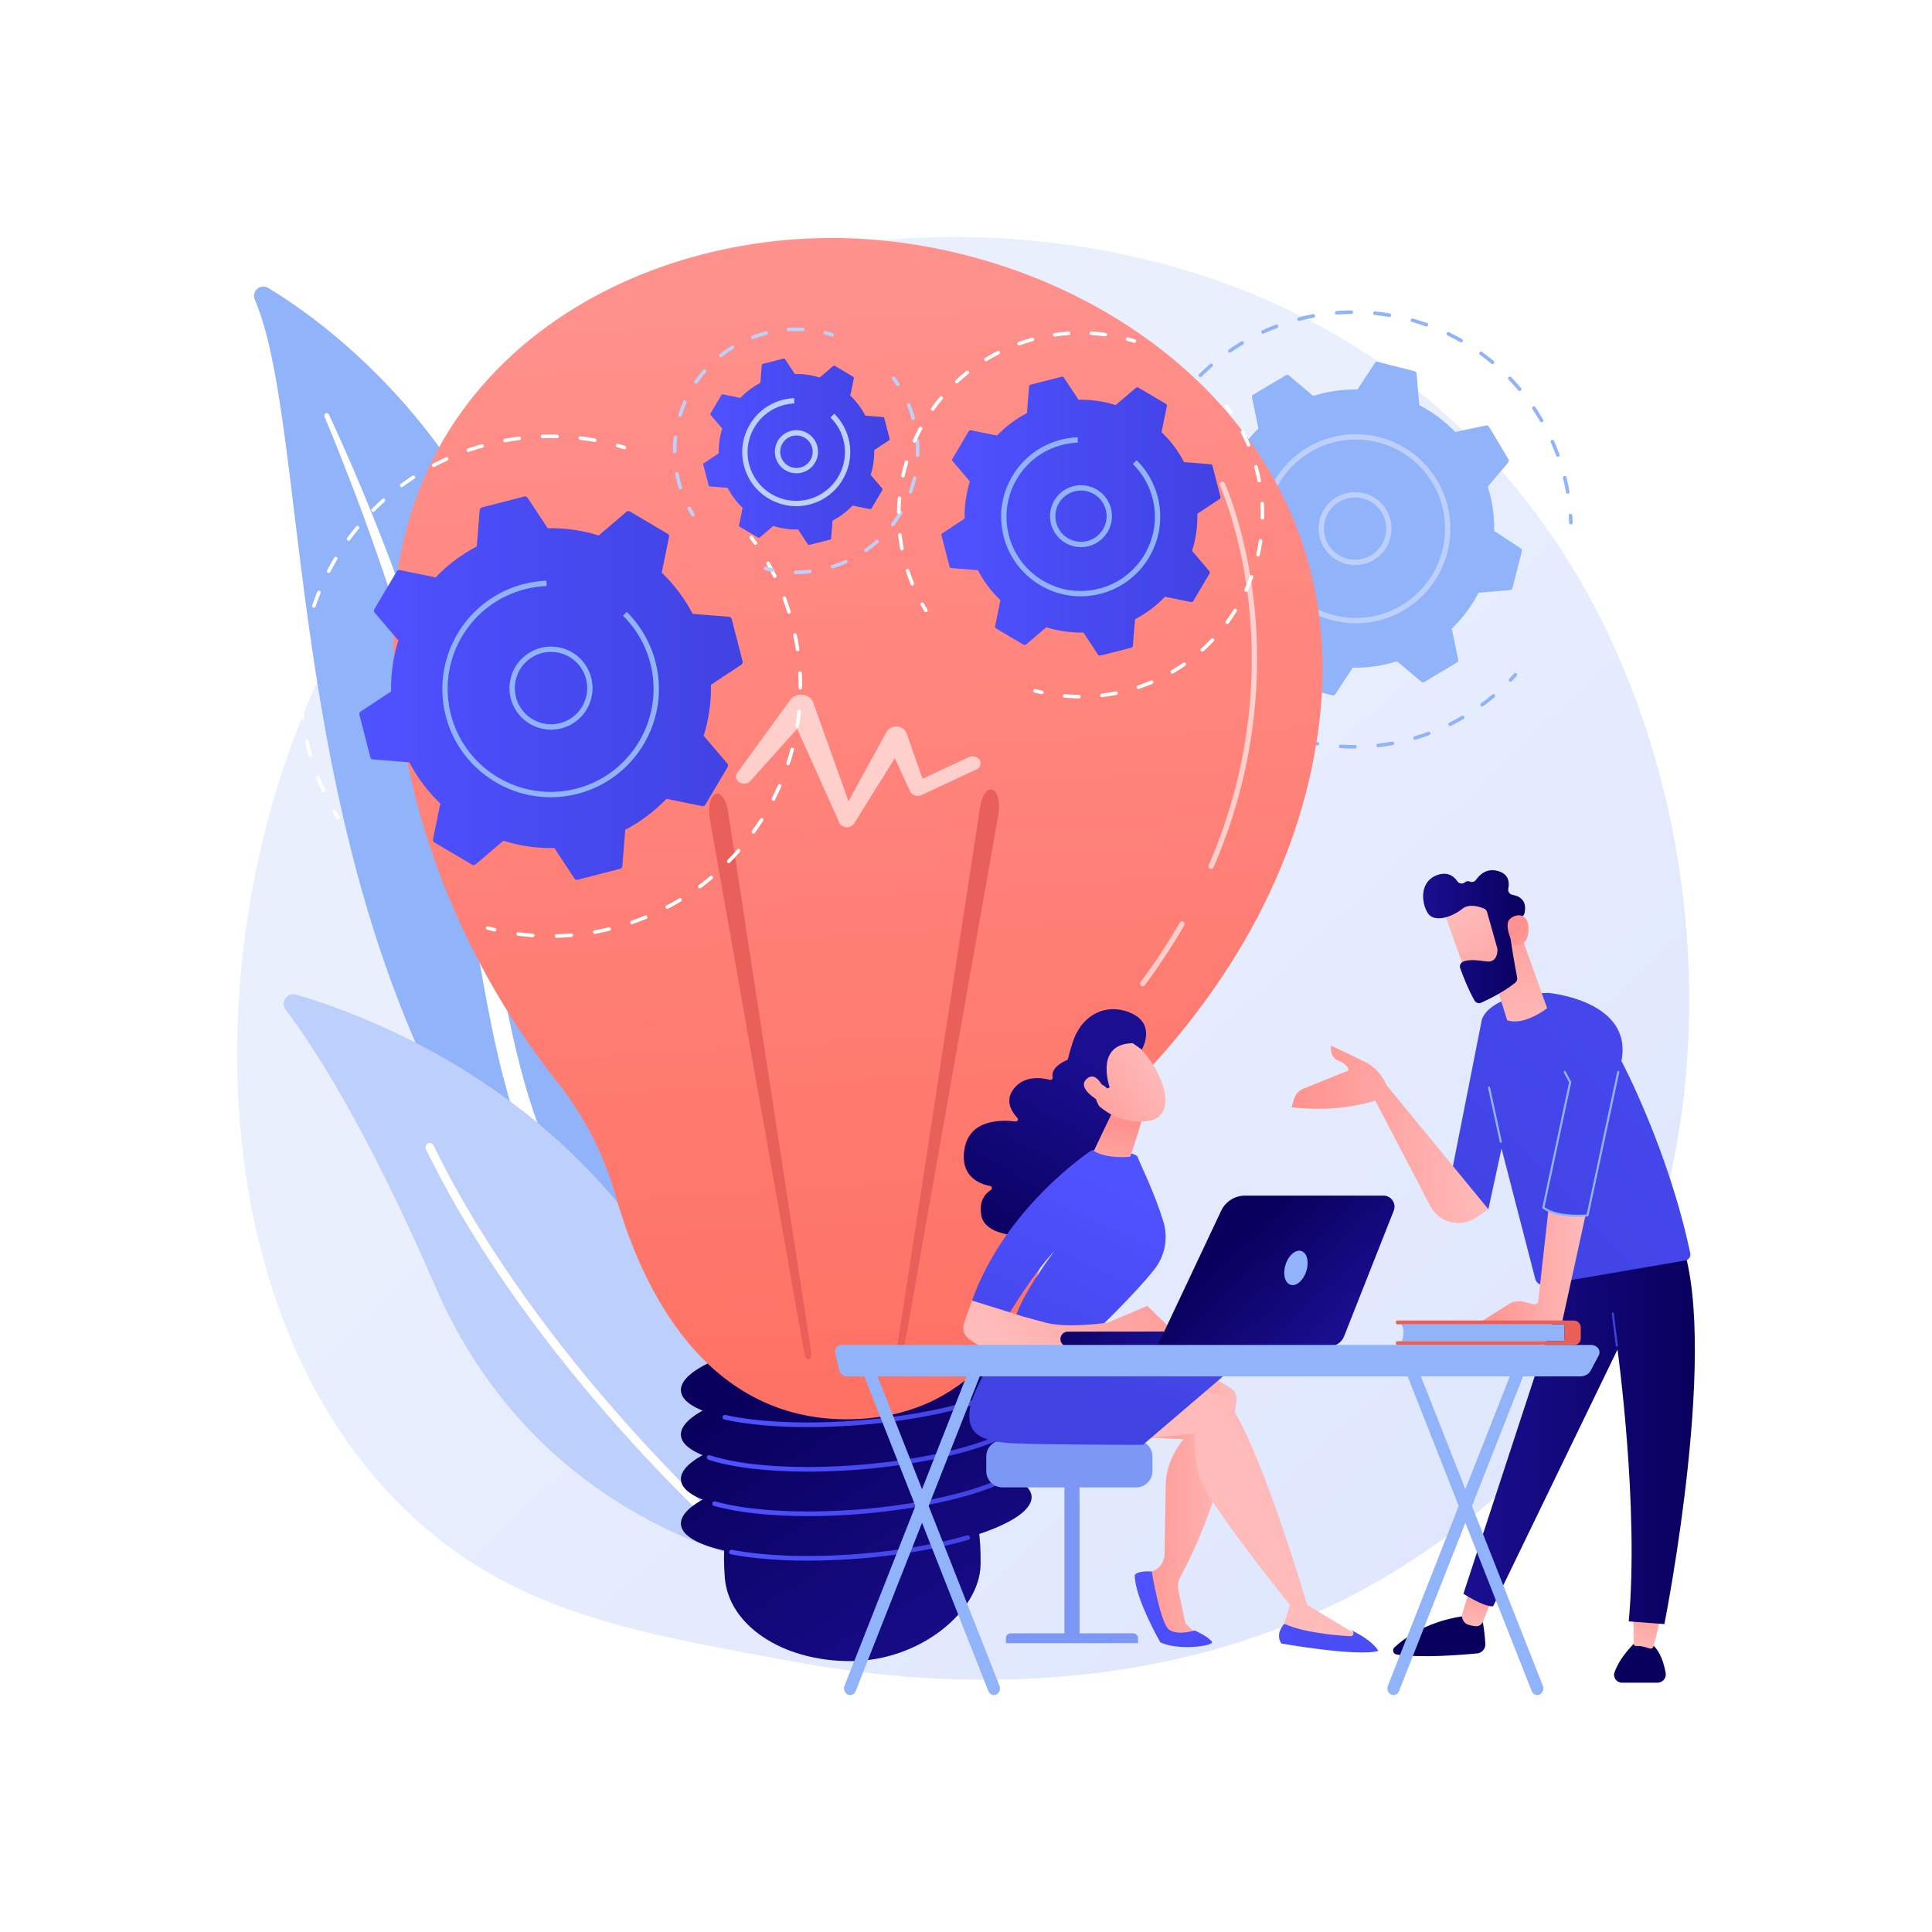 <?xml version="1.0" encoding="utf-8"?>
<!-- Generator: Adobe Illustrator 27.5.0, SVG Export Plug-In . SVG Version: 6.00 Build 0)  -->
<svg version="1.1" xmlns="http://www.w3.org/2000/svg" xmlns:xlink="http://www.w3.org/1999/xlink" x="0px" y="0px"
	 viewBox="0 0 3710 3710" style="enable-background:new 0 0 3710 3710;" xml:space="preserve">
<g id="Background">
	<g>
		<g>
			<rect style="fill:#FFFFFF;" width="3710" height="3710"/>
		</g>
	</g>
</g>
<g id="Illustration">
	<g>
		<linearGradient id="SVGID_1_" gradientUnits="userSpaceOnUse" x1="3498.591" y1="3677.453" x2="1532.513" y2="1584.532">
			<stop  offset="0" style="stop-color:#DAE3FE"/>
			<stop  offset="1" style="stop-color:#E9EFFD"/>
		</linearGradient>
		<path style="fill:url(#SVGID_1_);" d="M2908.278,2837.781c-72.579,74.813-137.521,118.79-187.243,151.99
			c-484.925,323.789-1039.247,230.465-1210.63,198.567c-276.505-51.463-509.913-87.769-710.452-268.948
			c-455.686-411.695-433.523-1270.52-85.323-1802.524c41.286-63.081,388.959-578.439,944.481-651.058
			c13.587-1.776,23.725-2.788,32.604-3.728c85.938-9.099,618.478-57.121,1052.712,306.68
			c62.159,52.076,162.189,146.008,254.95,289.271C3338.555,1581.862,3339.63,2393.161,2908.278,2837.781z"/>
		<g>
			<g>
				<path style="fill:#91B3FA;" d="M2266.389,768.497c-0.717,0-1.44-0.223-2.057-0.69c-1.503-1.137-1.8-3.28-0.663-4.783
					c2.763-3.653,5.587-7.263,8.477-10.837c1.183-1.463,3.33-1.69,4.8-0.507c1.467,1.187,1.693,3.333,0.507,4.8
					c-2.843,3.513-5.62,7.07-8.337,10.663C2268.442,768.03,2267.422,768.497,2266.389,768.497z"/>
				<path style="fill:#91B3FA;" d="M3010.491,948.119c-1.627,0-3.07-1.167-3.36-2.823c-1.59-9.093-3.507-18.233-5.7-27.163
					c-0.447-1.83,0.673-3.68,2.503-4.13c1.82-0.443,3.68,0.673,4.13,2.503c2.227,9.08,4.177,18.37,5.793,27.613
					c0.323,1.857-0.917,3.623-2.773,3.95C3010.885,948.102,3010.684,948.119,3010.491,948.119z M2991.511,877.25
					c-1.393,0-2.7-0.857-3.207-2.243c-3.153-8.63-6.653-17.29-10.403-25.73c-0.763-1.723,0.013-3.74,1.733-4.507
					c1.737-0.777,3.74,0.017,4.507,1.733c3.81,8.583,7.37,17.386,10.577,26.163c0.647,1.77-0.263,3.73-2.037,4.377
					C2992.298,877.183,2991.901,877.25,2991.511,877.25z M2960.348,810.82c-1.177,0-2.32-0.61-2.957-1.7
					c-2.983-5.14-6.137-10.31-9.37-15.363c-1.763-2.75-3.55-5.473-5.363-8.17c-1.05-1.563-0.637-3.683,0.93-4.737
					c1.563-1.06,3.683-0.633,4.737,0.93c1.84,2.737,3.653,5.5,5.443,8.297c3.29,5.137,6.493,10.39,9.53,15.617
					c0.947,1.63,0.39,3.72-1.24,4.667C2961.518,810.67,2960.928,810.82,2960.348,810.82z M2918.135,750.81
					c-0.973,0-1.937-0.413-2.614-1.213c-5.96-7.067-12.213-14-18.586-20.603c-1.31-1.357-1.27-3.517,0.087-4.827
					c1.36-1.31,3.52-1.267,4.827,0.087c6.477,6.713,12.833,13.757,18.893,20.943c1.213,1.44,1.03,3.593-0.41,4.81
					C2919.692,750.547,2918.912,750.81,2918.135,750.81z M2305.272,724.034c-0.88,0-1.757-0.337-2.423-1.01
					c-1.327-1.34-1.317-3.5,0.02-4.827c6.647-6.587,13.607-13.037,20.697-19.173c1.417-1.233,3.58-1.083,4.813,0.347
					c1.233,1.423,1.08,3.58-0.347,4.813c-6.97,6.04-13.82,12.383-20.356,18.86C2307.008,723.704,2306.138,724.034,2305.272,724.034z
					 M2866.099,699.131c-0.767,0-1.54-0.26-2.18-0.79c-7.077-5.883-14.45-11.603-21.917-17c-1.527-1.107-1.87-3.24-0.767-4.767
					c1.1-1.53,3.237-1.873,4.767-0.767c7.59,5.49,15.087,11.303,22.283,17.286c1.447,1.203,1.647,3.357,0.44,4.807
					C2868.052,698.711,2867.079,699.131,2866.099,699.131z M2361.725,677.174c-1.083,0-2.147-0.513-2.81-1.47
					c-1.073-1.55-0.687-3.677,0.863-4.75c4.223-2.923,8.56-5.81,12.9-8.58c3.587-2.293,7.197-4.53,10.823-6.7
					c1.62-0.96,3.713-0.437,4.683,1.177c0.967,1.62,0.44,3.713-1.177,4.683c-3.573,2.137-7.123,4.333-10.653,6.593
					c-4.27,2.727-8.537,5.563-12.69,8.44C2363.071,676.977,2362.395,677.174,2361.725,677.174z M2805.776,657.427
					c-0.57,0-1.15-0.143-1.683-0.447c-7.997-4.543-16.263-8.877-24.573-12.883c-1.697-0.817-2.41-2.857-1.59-4.557
					c0.816-1.697,2.856-2.42,4.556-1.59c8.443,4.07,16.85,8.477,24.98,13.097c1.64,0.93,2.213,3.013,1.28,4.653
					C2808.119,656.807,2806.962,657.427,2805.776,657.427z M2425.458,640.811c-1.293,0-2.53-0.737-3.103-1.987
					c-0.79-1.713-0.04-3.74,1.673-4.527c8.513-3.917,17.267-7.59,26.017-10.923c1.74-0.68,3.73,0.21,4.403,1.977
					c0.67,1.76-0.213,3.733-1.977,4.403c-8.607,3.277-17.217,6.893-25.59,10.743
					C2426.418,640.711,2425.934,640.811,2425.458,640.811z M2739.052,626.954c-0.38,0-0.763-0.063-1.14-0.197
					c-8.697-3.08-17.596-5.907-26.45-8.393c-1.817-0.51-2.873-2.397-2.364-4.21c0.513-1.813,2.397-2.867,4.21-2.363
					c9,2.53,18.043,5.4,26.883,8.533c1.777,0.63,2.707,2.58,2.077,4.357C2741.773,626.081,2740.456,626.954,2739.052,626.954z
					 M2494.557,616.161c-1.517,0-2.9-1.017-3.3-2.557c-0.473-1.823,0.62-3.687,2.447-4.16c9.063-2.353,18.326-4.43,27.53-6.163
					c1.86-0.347,3.64,0.87,3.987,2.72c0.35,1.853-0.87,3.637-2.72,3.987c-9.053,1.707-18.167,3.747-27.083,6.063
					C2495.131,616.128,2494.841,616.161,2494.557,616.161z M2668.03,608.584c-0.187,0-0.377-0.013-0.567-0.047
					c-9.07-1.52-18.326-2.75-27.506-3.66c-1.877-0.187-3.247-1.857-3.06-3.733c0.183-1.873,1.917-3.217,3.733-3.06
					c9.333,0.923,18.74,2.177,27.96,3.72c1.86,0.31,3.113,2.07,2.803,3.93C2671.113,607.404,2669.666,608.584,2668.03,608.584z
					 M2566.924,604.078c-1.767,0-3.263-1.36-3.4-3.15c-0.143-1.88,1.263-3.523,3.14-3.667c9.35-0.72,18.83-1.13,28.183-1.22h0.033
					c1.87,0,3.396,1.507,3.413,3.38c0.017,1.887-1.497,3.427-3.38,3.447c-9.2,0.09-18.53,0.493-27.723,1.2
					C2567.1,604.074,2567.01,604.078,2566.924,604.078z"/>
				<path style="fill:#91B3FA;" d="M3016.514,1007.096c-1.837,0-3.35-1.46-3.41-3.307c-0.137-4.507-0.347-9.013-0.633-13.52
					c-0.12-1.88,1.306-3.503,3.19-3.623c1.833-0.067,3.503,1.307,3.623,3.19c0.293,4.58,0.503,9.16,0.647,13.74
					c0.057,1.887-1.423,3.46-3.306,3.52C3016.588,1007.096,3016.551,1007.096,3016.514,1007.096z"/>
			</g>
			<g>
				<path style="fill:#91B3FA;" d="M2900.595,1309.1c-0.85,0-1.703-0.317-2.366-0.953c-1.357-1.307-1.4-3.467-0.094-4.827
					c3.133-3.26,6.203-6.563,9.217-9.91c1.26-1.403,3.42-1.51,4.82-0.253c1.4,1.26,1.513,3.42,0.253,4.82
					c-3.06,3.4-6.183,6.763-9.37,10.077C2902.385,1308.75,2901.492,1309.1,2900.595,1309.1z"/>
				<path style="fill:#91B3FA;" d="M2599.75,1437.526c-8.463,0-17.06-0.26-25.53-0.773c-1.88-0.113-3.313-1.73-3.2-3.613
					s1.793-3.237,3.613-3.2c8.333,0.503,16.79,0.76,25.133,0.76l2.16-0.003c0.007,0,0.013,0,0.013,0c1.88,0,3.406,1.517,3.417,3.397
					c0.01,1.887-1.513,3.42-3.396,3.43L2599.75,1437.526z M2646.593,1434.89c-1.713,0-3.193-1.287-3.39-3.03
					c-0.21-1.873,1.137-3.563,3.01-3.777c8.997-1.013,18.087-2.35,27.017-3.967c1.863-0.34,3.63,0.9,3.967,2.753
					c0.333,1.853-0.897,3.63-2.753,3.967c-9.077,1.643-18.317,3-27.463,4.033C2646.85,1434.883,2646.72,1434.89,2646.593,1434.89z
					 M2529.99,1431.67c-0.187,0-0.38-0.017-0.573-0.047c-9.073-1.533-18.223-3.39-27.196-5.52c-1.837-0.433-2.97-2.273-2.533-4.107
					c0.43-1.833,2.277-2.98,4.107-2.533c8.83,2.093,17.833,3.92,26.763,5.427c1.857,0.317,3.11,2.077,2.797,3.937
					C2533.071,1430.493,2531.627,1431.67,2529.99,1431.67z M2717.353,1420.56c-1.477,0-2.837-0.963-3.273-2.447
					c-0.533-1.81,0.5-3.707,2.307-4.24c8.673-2.56,17.397-5.45,25.923-8.6c1.767-0.65,3.733,0.253,4.386,2.02
					c0.65,1.77-0.253,3.733-2.02,4.387c-8.673,3.2-17.54,6.14-26.356,8.74C2717.996,1420.516,2717.669,1420.56,2717.353,1420.56z
					 M2460.101,1413.57c-0.377,0-0.76-0.063-1.137-0.193c-8.693-3.07-17.39-6.47-25.853-10.1c-1.733-0.743-2.533-2.75-1.79-4.483
					c0.743-1.733,2.75-2.537,4.483-1.79c8.323,3.573,16.88,6.913,25.433,9.933c1.777,0.63,2.71,2.58,2.083,4.357
					C2462.824,1412.693,2461.508,1413.57,2460.101,1413.57z M2784.563,1394.173c-1.257,0-2.463-0.693-3.06-1.893
					c-0.84-1.69-0.15-3.737,1.537-4.577c8.12-4.033,16.21-8.39,24.053-12.95c1.627-0.95,3.717-0.397,4.667,1.233
					c0.947,1.63,0.397,3.72-1.233,4.667c-7.973,4.637-16.196,9.067-24.446,13.163
					C2785.589,1394.06,2785.072,1394.173,2784.563,1394.173z M2394.365,1383.74c-0.567,0-1.14-0.14-1.67-0.44
					c-8.03-4.517-16.01-9.363-23.72-14.403c-1.58-1.03-2.023-3.147-0.99-4.724c1.03-1.577,3.15-2.02,4.723-0.99
					c7.587,4.957,15.437,9.727,23.333,14.17c1.643,0.923,2.227,3.003,1.3,4.647
					C2396.715,1383.113,2395.558,1383.74,2394.365,1383.74z M2846.255,1356.627c-1.053,0-2.09-0.483-2.757-1.397
					c-1.113-1.52-0.783-3.657,0.737-4.77c7.327-5.363,14.557-11.033,21.49-16.85c1.453-1.203,3.6-1.02,4.81,0.423
					c1.21,1.443,1.02,3.597-0.423,4.81c-7.047,5.91-14.396,11.673-21.843,17.123
					C2847.662,1356.413,2846.955,1356.627,2846.255,1356.627z M2334.788,1343.017c-0.76,0-1.527-0.253-2.16-0.773
					c-7.14-5.853-14.16-12.01-20.867-18.3c-1.373-1.29-1.443-3.45-0.153-4.827c1.29-1.37,3.447-1.44,4.827-0.153
					c6.593,6.187,13.497,12.243,20.52,18c1.46,1.197,1.67,3.347,0.477,4.803C2336.755,1342.59,2335.778,1343.017,2334.788,1343.017z
					 M2283.168,1292.561c-0.96,0-1.913-0.403-2.59-1.19c-6.01-6.993-11.86-14.273-17.383-21.633c-1.13-1.51-0.827-3.65,0.68-4.78
					c1.513-1.127,3.65-0.823,4.78,0.68c5.433,7.243,11.19,14.403,17.103,21.287c1.227,1.43,1.063,3.583-0.367,4.813
					C2284.749,1292.291,2283.958,1292.561,2283.168,1292.561z M2241.002,1233.961c-1.163,0-2.293-0.593-2.933-1.663
					c-4.733-7.923-9.257-16.093-13.45-24.28c-0.86-1.68-0.197-3.737,1.48-4.593c1.68-0.867,3.733-0.2,4.593,1.48
					c4.127,8.057,8.58,16.096,13.237,23.893c0.967,1.617,0.44,3.713-1.18,4.68
					C2242.202,1233.804,2241.599,1233.961,2241.002,1233.961z M2209.442,1169.025c-1.373,0-2.667-0.833-3.187-2.193
					c-3.293-8.6-6.34-17.43-9.06-26.243c-0.557-1.8,0.453-3.713,2.253-4.267c1.82-0.553,3.713,0.453,4.267,2.253
					c2.677,8.67,5.677,17.357,8.913,25.817c0.673,1.76-0.207,3.733-1.967,4.406
					C2210.262,1168.951,2209.849,1169.025,2209.442,1169.025z M2189.592,1099.598c-1.603,0-3.033-1.133-3.346-2.763
					c-1.753-9.057-3.223-18.28-4.367-27.417c-0.233-1.87,1.093-3.577,2.963-3.81c1.867-0.217,3.577,1.093,3.81,2.963
					c1.123,8.983,2.57,18.057,4.293,26.963c0.36,1.853-0.85,3.643-2.7,4C2190.026,1099.578,2189.806,1099.598,2189.592,1099.598z"/>
				<path style="fill:#91B3FA;" d="M2182.093,1027.582c-1.86,0-3.38-1.49-3.413-3.357c-0.077-4.59-0.08-9.173-0.007-13.76
					c0.03-1.863,1.553-3.357,3.413-3.357c0.017,0,0.037,0,0.057,0c1.883,0.03,3.386,1.583,3.356,3.47
					c-0.073,4.507-0.07,9.017,0.007,13.533c0.03,1.883-1.47,3.437-3.357,3.47
					C2182.129,1027.582,2182.109,1027.582,2182.093,1027.582z"/>
			</g>
			<g>
				<path style="fill:#91B3FA;" d="M2282.002,971.606c-0.525,2.071,0.322,4.248,2.108,5.419l50.98,33.419
					c-0.517,28.463,3.501,57.213,12.358,85.138l-39.316,46.531c-1.38,1.632-1.57,3.959-0.478,5.795l37.415,62.82
					c1.094,1.836,3.233,2.775,5.323,2.34l59.641-12.408c20.338,21.086,43.701,38.313,68.975,51.415l5.105,60.743
					c0.179,2.129,1.689,3.91,3.76,4.435l70.876,17.963c2.072,0.525,4.249-0.322,5.419-2.109l33.419-50.979
					c28.462,0.516,57.212-3.502,85.137-12.358l46.532,39.317c1.632,1.379,3.958,1.571,5.795,0.478l62.82-37.416
					c1.836-1.094,2.776-3.231,2.341-5.323l-12.409-59.641c21.088-20.337,38.314-43.7,51.416-68.974l60.744-5.104
					c2.128-0.179,3.91-1.69,4.434-3.761l17.963-70.876c0.526-2.072-0.322-4.248-2.109-5.419l-50.979-33.42
					c0.518-28.462-3.501-57.212-12.357-85.138l39.318-46.532c1.378-1.632,1.57-3.958,0.478-5.794l-37.416-62.82
					c-1.093-1.836-3.231-2.776-5.323-2.34l-59.641,12.408c-20.336-21.088-43.702-38.314-68.975-51.416l-5.104-60.742
					c-0.177-2.13-1.689-3.911-3.76-4.436l-70.876-17.963c-2.071-0.525-4.247,0.321-5.419,2.108l-33.42,50.978
					c-28.462-0.517-57.212,3.503-85.137,12.358l-46.533-39.318c-1.63-1.379-3.958-1.57-5.794-0.476l-62.819,37.415
					c-1.835,1.093-2.775,3.23-2.341,5.323l12.408,59.641c-21.087,20.336-38.313,43.702-51.416,68.974l-60.743,5.105
					c-2.129,0.179-3.91,1.689-4.436,3.76L2282.002,971.606z"/>
				<g>
					<path style="fill:#BDD0FB;" d="M2602.183,1085.082c-0.023,0-0.043,0-0.07,0c-18.707-0.017-36.29-7.32-49.506-20.563
						c-13.22-13.24-20.49-30.837-20.47-49.546c0.017-18.71,7.32-36.293,20.563-49.51c27.333-27.28,71.77-27.243,99.056,0.093
						c27.283,27.336,27.24,71.773-0.093,99.056C2638.437,1077.815,2620.867,1085.082,2602.183,1085.082z M2602.18,955.262
						c-15.297,0-30.593,5.813-42.247,17.447c-11.307,11.287-17.543,26.3-17.556,42.273c-0.017,15.973,6.19,30.997,17.476,42.303l0,0
						c11.287,11.307,26.297,17.543,42.27,17.557c0.02,0,0.04,0,0.06,0c15.953,0,30.953-6.203,42.246-17.477
						c23.337-23.297,23.373-61.236,0.08-84.576C2632.847,961.106,2617.513,955.262,2602.18,955.262z"/>
				</g>
				<path style="fill:#BDD0FB;" d="M2604.03,1196.918c-14.97,0-30.03-1.863-44.92-5.637
					c-47.006-11.913-86.563-41.423-111.376-83.086l0,0c-0.567-0.953-1.13-1.917-1.68-2.88c-0.003-0.007-0.007-0.01-0.007-0.017
					c-0.01-0.017-0.02-0.033-0.03-0.05c-5.223-9.15-9.653-18.74-13.207-28.593c-0.07-0.197-0.14-0.393-0.21-0.59
					c-0.017-0.05-0.037-0.1-0.053-0.15c-0.333-0.94-0.66-1.88-0.98-2.827l9.707-3.267c3.87,11.487,9.003,22.636,15.26,33.133
					c22.12,37.146,56.66,64.05,97.816,76.386c2.403,0.723,4.83,1.393,7.277,2.013c44.363,11.243,90.436,4.537,129.749-18.88
					c53.753-32.016,83.616-89.043,83.609-147.486c-0.003-29.793-7.77-59.953-24.09-87.356
					c-48.336-81.153-153.686-107.856-234.845-59.52c-26.687,15.893-48.523,38.67-63.146,65.866l-9.02-4.847
					c15.503-28.833,38.646-52.973,66.926-69.82c86.01-51.216,197.652-22.93,248.885,63.08c17.293,29.04,25.523,61.003,25.527,92.576
					c0.01,61.936-31.64,122.376-88.606,156.306C2668.146,1188.228,2636.323,1196.918,2604.03,1196.918z"/>
			</g>
		</g>
		<g>
			<path style="fill:#91B3FA;" d="M489.236,575.216c-6.901-15.945,10.995-31.296,25.846-22.278
				c150.807,91.571,527.933,381.527,583.286,1015.843c69.45,795.844,290.905,1044.79,528.58,1174.959
				c0,0-293.445-22.815-527.986-273.348C523.114,1855.277,611.93,858.731,489.236,575.216z"/>
			<path style="fill:#FFFFFF;" d="M623.099,799.71c34.258,82.938,66.863,166.508,96.365,251.151
				c29.941,84.472,57.309,169.815,81.976,255.887c24.335,86.159,47.051,172.762,66.054,260.201
				c19.395,87.349,35.016,175.434,50.391,263.927c15.86,88.356,31.335,177.457,55.979,265.244
				c24.512,87.625,59.878,173.733,109.929,250.826c12.498,19.208,25.395,38.264,39.286,56.369
				c13.561,18.371,27.94,36.146,42.63,53.656c29.563,34.882,61.491,67.862,95.721,98.323
				c68.625,60.756,146.45,111.014,228.676,150.038c8.654,4.107,18.999,0.42,23.107-8.234c4.033-8.498,0.551-18.627-7.771-22.879
				l-0.059-0.03c-19.731-10.057-39.322-20.328-58.388-31.437c-9.624-5.403-18.988-11.222-28.457-16.862
				c-9.244-5.991-18.724-11.626-27.773-17.897c-36.61-24.465-71.458-51.471-104.136-80.92
				c-65.575-58.513-122.743-127.128-170.687-200.691c-23.564-37.064-44.356-75.799-62.094-116.001
				c-17.71-40.219-32.357-81.861-44.639-124.37c-24.583-85.066-40.628-173.129-57.122-261.365
				c-16.612-88.235-33.913-176.788-54.829-264.491c-10.339-43.874-21.465-87.558-33.367-131.02
				c-5.826-21.764-12.072-43.412-18.279-65.067c-6.414-21.596-12.947-43.154-19.654-64.653
				c-26.988-85.954-56.587-171.043-88.831-255.077c-32.647-83.879-67.51-166.865-105.51-248.367
				c-1.087-2.33-3.855-3.338-6.184-2.251C623.172,794.772,622.16,797.425,623.099,799.71z"/>
		</g>
		<g>
			<g>
				<path style="fill:#BDD0FB;" d="M1452.581,2956.075c2.434,20.877-17.245,37.455-37.481,31.775
					c-111.659-31.338-419.344-148.491-578.49-515.855c-134.391-310.223-236.744-465.667-288.098-533.014
					c-10.859-14.241,2.774-34.068,19.968-29.059C758.182,1965.177,1364.397,2199.593,1452.581,2956.075z"/>
				<path style="fill:#FFFFFF;" d="M1427.199,2968.948c-0.26,0.452-0.566,0.884-0.92,1.292c-2.968,3.424-8.151,3.793-11.575,0.825
					c-3.882-3.366-390.534-341.395-596.881-764.298c-1.984-4.07-0.295-8.983,3.777-10.975c4.074-1.986,8.986-0.296,10.975,3.778
					c204.844,419.825,589.024,755.752,592.879,759.095C1428.471,2961.279,1429.117,2965.611,1427.199,2968.948z"/>
			</g>
		</g>
		<g>
			
				<linearGradient id="SVGID_00000026880131476456160120000011171665053185926280_" gradientUnits="userSpaceOnUse" x1="1425.146" y1="2638.481" x2="1840.966" y2="3314.987">
				<stop  offset="0" style="stop-color:#09005D"/>
				<stop  offset="1" style="stop-color:#1A0F91"/>
			</linearGradient>
			<path style="fill:url(#SVGID_00000026880131476456160120000011171665053185926280_);" d="M1883.014,3004.264
				c-1.309,89.842-116.625,185.582-249.86,185.582c-133.235,0-233.971-70.218-241.243-159.774
				c-17.346-213.618,108.008-211.39,241.243-211.39C1766.39,2818.682,1886.248,2782.221,1883.014,3004.264z"/>
			
				<linearGradient id="SVGID_00000095335447355546811720000012703941033923013030_" gradientUnits="userSpaceOnUse" x1="1485.888" y1="2642.605" x2="1872.923" y2="3272.28">
				<stop  offset="0" style="stop-color:#09005D"/>
				<stop  offset="1" style="stop-color:#1A0F91"/>
			</linearGradient>
			<path style="fill:url(#SVGID_00000095335447355546811720000012703941033923013030_);" d="M1980.946,2873.13
				c3.918,48.601-143.641,100.154-329.584,115.146c-185.943,14.992-339.856-12.253-343.775-60.854
				c-3.918-48.601,143.641-100.154,329.584-115.146C1823.115,2797.284,1977.028,2824.529,1980.946,2873.13z"/>
			
				<linearGradient id="SVGID_00000092441276921219616230000011057329762488966822_" gradientUnits="userSpaceOnUse" x1="1524.007" y1="2619.175" x2="1911.042" y2="3248.85">
				<stop  offset="0" style="stop-color:#09005D"/>
				<stop  offset="1" style="stop-color:#1A0F91"/>
			</linearGradient>
			<path style="fill:url(#SVGID_00000092441276921219616230000011057329762488966822_);" d="M1980.946,2787.683
				c3.918,48.601-143.641,100.154-329.584,115.146c-185.943,14.992-339.856-12.254-343.775-60.855
				c-3.918-48.601,143.641-100.153,329.584-115.146C1823.115,2711.836,1977.028,2739.082,1980.946,2787.683z"/>
			
				<linearGradient id="SVGID_00000090253375327628084160000007322109542994924976_" gradientUnits="userSpaceOnUse" x1="1562.127" y1="2595.744" x2="1949.162" y2="3225.42">
				<stop  offset="0" style="stop-color:#09005D"/>
				<stop  offset="1" style="stop-color:#1A0F91"/>
			</linearGradient>
			<path style="fill:url(#SVGID_00000090253375327628084160000007322109542994924976_);" d="M1980.946,2702.235
				c3.918,48.601-143.641,100.154-329.584,115.146c-185.943,14.992-339.856-12.253-343.775-60.854
				c-3.918-48.601,143.641-100.154,329.584-115.146C1823.115,2626.388,1977.028,2653.634,1980.946,2702.235z"/>
			
				<linearGradient id="SVGID_00000097488824163442525820000016808920106439833730_" gradientUnits="userSpaceOnUse" x1="1600.246" y1="2572.314" x2="1987.281" y2="3201.989">
				<stop  offset="0" style="stop-color:#09005D"/>
				<stop  offset="1" style="stop-color:#1A0F91"/>
			</linearGradient>
			<path style="fill:url(#SVGID_00000097488824163442525820000016808920106439833730_);" d="M1980.946,2616.787
				c3.918,48.601-143.641,100.154-329.584,115.146c-185.943,14.992-339.856-12.254-343.775-60.855
				c-3.918-48.601,143.641-100.154,329.584-115.146S1977.028,2568.186,1980.946,2616.787z"/>
			<g>
				
					<linearGradient id="SVGID_00000129191259473144056300000003816269774072197542_" gradientUnits="userSpaceOnUse" x1="1400.005" y1="2972.502" x2="1862.773" y2="2972.502">
					<stop  offset="0" style="stop-color:#4F52FF"/>
					<stop  offset="1" style="stop-color:#4042E2"/>
				</linearGradient>
				<path style="fill:url(#SVGID_00000129191259473144056300000003816269774072197542_);" d="M1551.133,2996.898
					c-55.223,0-105.753-4.062-147.502-12.059c-2.423-0.462-4.01-2.802-3.546-5.225c0.462-2.42,2.791-4.01,5.225-3.545
					c65.327,12.508,152.582,15.264,245.692,7.756c76.189-6.145,147.441-18.432,206.052-35.539c2.372-0.691,4.847,0.667,5.539,3.035
					c0.691,2.368-0.667,4.847-3.035,5.539c-59.185,17.272-131.054,29.675-207.835,35.866
					C1617.136,2995.515,1583.337,2996.898,1551.133,2996.898z"/>
				
					<linearGradient id="SVGID_00000159432979647962037680000016503718271091459763_" gradientUnits="userSpaceOnUse" x1="1367.72" y1="2875.306" x2="1927.251" y2="2875.306">
					<stop  offset="0" style="stop-color:#4F52FF"/>
					<stop  offset="1" style="stop-color:#4042E2"/>
				</linearGradient>
				<path style="fill:url(#SVGID_00000159432979647962037680000016503718271091459763_);" d="M1552.059,2911.372
					c-71.749,0-135.868-6.749-181.095-19.627c-2.372-0.676-3.746-3.146-3.072-5.519c0.678-2.373,3.138-3.744,5.519-3.073
					c64.446,18.352,168.217,24.041,277.591,15.225c108.191-8.724,209.091-30.678,269.911-58.729
					c2.242-1.029,4.893-0.055,5.927,2.185c1.031,2.239,0.054,4.893-2.185,5.927c-61.723,28.465-163.755,50.715-272.934,59.518
					C1617.651,2910.027,1584.092,2911.372,1552.059,2911.372z"/>
				
					<linearGradient id="SVGID_00000008853912357420048530000006426616527853946243_" gradientUnits="userSpaceOnUse" x1="1357.182" y1="2789.89" x2="1927.251" y2="2789.89">
					<stop  offset="0" style="stop-color:#4F52FF"/>
					<stop  offset="1" style="stop-color:#4042E2"/>
				</linearGradient>
				<path style="fill:url(#SVGID_00000008853912357420048530000006426616527853946243_);" d="M1551.141,2825.988
					c-77.469,0-145.262-7.926-190.89-22.972c-2.344-0.772-3.615-3.297-2.844-5.639c0.772-2.344,3.288-3.617,5.639-2.844
					c63.498,20.938,171.145,27.811,287.956,18.397c108.184-8.722,209.085-30.678,269.911-58.731
					c2.242-1.027,4.893-0.052,5.927,2.185c1.031,2.239,0.054,4.893-2.185,5.927c-61.729,28.467-163.762,50.72-272.934,59.52
					C1617.125,2824.623,1583.298,2825.988,1551.141,2825.988z"/>
				
					<linearGradient id="SVGID_00000107578777498539447630000017480888522932061833_" gradientUnits="userSpaceOnUse" x1="1387.444" y1="2704.74" x2="1925.852" y2="2704.74">
					<stop  offset="0" style="stop-color:#4F52FF"/>
					<stop  offset="1" style="stop-color:#4042E2"/>
				</linearGradient>
				<path style="fill:url(#SVGID_00000107578777498539447630000017480888522932061833_);" d="M1551.739,2740.499
					c-61.452,0-117.344-4.967-160.796-14.623c-2.407-0.534-3.927-2.92-3.391-5.327c0.534-2.409,2.928-3.929,5.327-3.391
					c65.34,14.518,159.425,18.28,258.123,10.323c107.22-8.646,207.607-30.362,268.533-58.096c2.242-1.027,4.891-0.031,5.914,2.215
					c1.023,2.244,0.031,4.891-2.216,5.914c-61.817,28.14-163.317,50.146-271.512,58.869
					C1617.535,2739.141,1583.874,2740.499,1551.739,2740.499z"/>
			</g>
			
				<linearGradient id="SVGID_00000132069939070878371960000013256054471068171171_" gradientUnits="userSpaceOnUse" x1="1601.655" y1="442.143" x2="1734.765" y2="2792.093">
				<stop  offset="0" style="stop-color:#FF928E"/>
				<stop  offset="1" style="stop-color:#FE7062"/>
			</linearGradient>
			<path style="fill:url(#SVGID_00000132069939070878371960000013256054471068171171_);" d="M1182.786,2297.686
				c-22.584-79.989-60.943-154.742-112.604-219.852c-110.694-139.51-291.278-423.23-313.506-810.458
				c-32.331-563.241,467.199-845.23,923.027-806.948s905.616,377.681,856.376,901.666
				c-30.297,322.409-210.754,566.961-345.113,707.405c-85.319,89.183-146.177,198.415-179.122,317.358
				c-40.323,145.582-136.279,327.006-364.359,338.066C1352.358,2739.235,1229.783,2464.142,1182.786,2297.686z"/>
			
				<linearGradient id="SVGID_00000059993887370938422170000000695965397316918199_" gradientUnits="userSpaceOnUse" x1="2977.839" y1="631.908" x2="2547.782" y2="1159.239">
				<stop  offset="0" style="stop-color:#E1473D"/>
				<stop  offset="1" style="stop-color:#E9605A"/>
			</linearGradient>
			<path style="fill:url(#SVGID_00000059993887370938422170000000695965397316918199_);" d="M1722.875,2585.826l159.494-1037.364
				c3.295-21.431,13.842-35.823,23.557-32.146c9.715,3.678,14.92,24.032,11.625,45.463c-0.088,0.571-0.206,1.277-0.303,1.838
				l-181.677,1027.725c-1.366,7.729-5.291,12.609-8.767,10.901C1723.435,2600.588,1721.731,2593.31,1722.875,2585.826z"/>
			
				<linearGradient id="SVGID_00000132810006427693814370000008463342935173188239_" gradientUnits="userSpaceOnUse" x1="2771.276" y1="463.457" x2="2341.22" y2="990.788">
				<stop  offset="0" style="stop-color:#E1473D"/>
				<stop  offset="1" style="stop-color:#E9605A"/>
			</linearGradient>
			<path style="fill:url(#SVGID_00000132810006427693814370000008463342935173188239_);" d="M1557.314,2594.063L1397.82,1556.7
				c-3.295-21.431-13.842-35.823-23.557-32.146c-9.715,3.678-14.92,24.032-11.625,45.463c0.088,0.571,0.205,1.277,0.303,1.838
				l181.677,1027.725c1.366,7.729,5.291,12.609,8.767,10.901C1556.754,2608.825,1558.458,2601.547,1557.314,2594.063z"/>
			<path style="opacity:0.61;fill:#FFFFFF;" d="M1881.225,1459.395c-4.05-6.513-13.424-8.947-20.937-5.437l-88.809,41.496
				l-30.827-87.837c-1.632-4.583-5.411-8.645-10.801-10.867c-10.215-4.211-22.434-0.445-27.29,8.411l-0.156,0.285l-73.036,133.169
				l-67.774-189.571l-0.112-0.313c-1.659-4.627-5.158-8.784-10.259-11.568c-11.365-6.204-26.378-3.246-33.534,6.606
				l-102.106,140.563c-4.153,5.761-2.724,13.48,3.598,17.739c6.748,4.546,16.47,3.489,21.713-2.36l89.902-100.285l80.942,180.336
				l0.062,0.138c1.298,2.886,3.739,5.403,7.13,6.991c7.595,3.557,17.078,1.103,21.182-5.481l78.114-125.347l29.399,63.4l0.259,0.563
				c0.213,0.455,0.455,0.904,0.731,1.346c4.046,6.508,13.412,8.94,20.919,5.432l105.417-49.257
				C1882.466,1474.034,1885.275,1465.908,1881.225,1459.395z"/>
			<path style="opacity:0.61;fill:#FFFFFF;" d="M2194.446,1893.867c-1.06,0-2.13-0.327-3.05-1.01
				c-2.27-1.683-2.743-4.89-1.057-7.163c27.487-37.026,52.703-75.326,74.943-113.836c1.413-2.453,4.547-3.29,6.993-1.873
				c2.45,1.413,3.287,4.547,1.873,6.993c-22.437,38.85-47.866,77.479-75.59,114.823
				C2197.556,1893.154,2196.009,1893.867,2194.446,1893.867z"/>
			<path style="opacity:0.61;fill:#FFFFFF;" d="M2325.658,1668.685c-0.68,0-1.37-0.137-2.037-0.423
				c-2.593-1.127-3.783-4.143-2.656-6.737c89.393-205.869,90.513-393.201,75.713-514.097
				c-16.053-131.103-53.763-214.569-54.14-215.395c-1.18-2.57-0.05-5.61,2.52-6.787c2.583-1.173,5.613-0.05,6.787,2.52
				c0.387,0.84,38.66,85.443,54.943,217.999c15.023,122.256,13.953,311.682-76.429,519.84
				C2329.521,1667.535,2327.635,1668.685,2325.658,1668.685z"/>
		</g>
		<g>
			<g>
				<path style="fill:#FFFFFF;" d="M1450.53,1046.329c-1.077,0-2.137-0.507-2.8-1.457c-2.593-3.707-5.23-7.373-7.917-10.997
					c-1.123-1.513-0.807-3.65,0.707-4.773c1.507-1.123,3.65-0.81,4.773,0.707c2.727,3.67,5.403,7.39,8.03,11.15
					c1.08,1.547,0.703,3.673-0.84,4.753C1451.887,1046.129,1451.203,1046.329,1450.53,1046.329z"/>
				<path style="fill:#FFFFFF;" d="M1068.745,1800.854c-1.847,0-3.367-1.473-3.413-3.327c-0.047-1.887,1.443-3.453,3.327-3.5
					c9.26-0.23,18.65-0.743,27.913-1.52c1.873-0.173,3.53,1.237,3.687,3.113c0.16,1.88-1.237,3.53-3.113,3.687
					c-9.397,0.79-18.923,1.31-28.313,1.547C1068.802,1800.854,1068.772,1800.854,1068.745,1800.854z M1023.029,1799.794
					c-0.08,0-0.163-0.003-0.247-0.01c-9.38-0.667-18.87-1.627-28.21-2.853c-1.87-0.243-3.187-1.957-2.94-3.827
					c0.243-1.87,1.92-3.21,3.827-2.94c9.207,1.207,18.563,2.153,27.81,2.813c1.88,0.133,3.297,1.767,3.16,3.647
					C1026.302,1798.421,1024.802,1799.794,1023.029,1799.794z M1142.195,1793.308c-1.62,0-3.057-1.153-3.357-2.803
					c-0.337-1.857,0.897-3.633,2.75-3.97c9.103-1.65,18.303-3.6,27.347-5.79c1.823-0.453,3.677,0.68,4.12,2.513
					c0.443,1.833-0.68,3.677-2.513,4.12c-9.17,2.223-18.5,4.2-27.733,5.877C1142.602,1793.291,1142.398,1793.308,1142.195,1793.308z
					 M1213.638,1774.631c-1.417,0-2.74-0.887-3.227-2.303c-0.613-1.78,0.333-3.723,2.117-4.337c8.787-3.023,17.58-6.343,26.143-9.86
					c1.737-0.71,3.74,0.113,4.453,1.86c0.717,1.743-0.117,3.737-1.86,4.453c-8.683,3.57-17.603,6.933-26.516,10
					C1214.381,1774.571,1214.005,1774.631,1213.638,1774.631z M1281.394,1745.335c-1.227,0-2.41-0.66-3.023-1.82
					c-0.88-1.667-0.24-3.733,1.427-4.613c8.21-4.33,16.393-8.96,24.32-13.76c1.607-0.967,3.71-0.46,4.687,1.153
					c0.977,1.61,0.46,3.71-1.153,4.687c-8.04,4.87-16.34,9.567-24.667,13.96C1282.474,1745.208,1281.931,1745.335,1281.394,1745.335
					z M1343.821,1705.938c-1.043,0-2.07-0.473-2.74-1.373c-1.127-1.51-0.813-3.65,0.697-4.777c7.45-5.553,14.81-11.387,21.88-17.333
					c1.443-1.223,3.597-1.027,4.807,0.413c1.217,1.44,1.03,3.593-0.413,4.807c-7.17,6.037-14.636,11.953-22.193,17.587
					C1345.244,1705.718,1344.531,1705.938,1343.821,1705.938z M1399.38,1657.412c-0.863,0-1.727-0.323-2.39-0.977
					c-1.347-1.32-1.367-3.48-0.047-4.827c6.493-6.623,12.873-13.523,18.963-20.51c1.243-1.42,3.4-1.563,4.817-0.33
					c1.42,1.24,1.57,3.393,0.33,4.817c-6.177,7.087-12.65,14.087-19.237,20.803
					C1401.15,1657.068,1400.264,1657.412,1399.38,1657.412z M1446.847,1600.905c-0.687,0-1.383-0.207-1.983-0.64
					c-1.533-1.097-1.887-3.23-0.787-4.76c5.413-7.557,10.663-15.353,15.61-23.18c1.007-1.59,3.117-2.067,4.71-1.063
					c1.593,1.01,2.07,3.117,1.063,4.71c-5.02,7.937-10.347,15.847-15.837,23.507
					C1448.957,1600.409,1447.91,1600.905,1446.847,1600.905z M1485.136,1537.802c-0.517,0-1.043-0.117-1.54-0.37
					c-1.68-0.85-2.353-2.903-1.5-4.587c4.19-8.273,8.193-16.787,11.896-25.297c0.75-1.727,2.757-2.523,4.493-1.767
					c1.727,0.753,2.52,2.763,1.767,4.493c-3.757,8.63-7.817,17.263-12.07,25.657
					C1487.583,1537.119,1486.383,1537.802,1485.136,1537.802z M1513.363,1469.569c-0.35,0-0.707-0.053-1.06-0.17
					c-1.79-0.583-2.77-2.51-2.183-4.303c2.873-8.807,5.53-17.83,7.89-26.823c0.477-1.823,2.347-2.91,4.167-2.433
					c1.823,0.477,2.913,2.343,2.433,4.167c-2.393,9.12-5.087,18.277-8.003,27.21
					C1516.136,1468.656,1514.8,1469.569,1513.363,1469.569z M1530.806,1397.813c-0.18,0-0.367-0.013-0.55-0.043
					c-1.863-0.303-3.123-2.057-2.823-3.917c1.487-9.15,2.723-18.477,3.67-27.726c0.193-1.877,1.887-3.18,3.743-3.05
					c1.877,0.193,3.24,1.87,3.05,3.743c-0.963,9.383-2.217,18.847-3.723,28.127
					C1533.9,1396.623,1532.449,1397.813,1530.806,1397.813z M1536.973,1324.207h-0.023c-1.887-0.013-3.403-1.553-3.39-3.437
					l0.01-2.847c0.003-8.31-0.22-16.757-0.667-25.106c-0.1-1.88,1.347-3.487,3.23-3.59c1.91-0.043,3.49,1.347,3.59,3.23
					c0.45,8.47,0.677,17.04,0.673,25.467l-0.01,2.893C1540.373,1322.694,1538.846,1324.207,1536.973,1324.207z M1531.696,1250.554
					c-1.663,0-3.117-1.213-3.373-2.907c-1.38-9.19-3.047-18.45-4.953-27.513c-0.387-1.847,0.793-3.657,2.637-4.043
					c1.84-0.393,3.657,0.793,4.043,2.637c1.933,9.197,3.627,18.583,5.027,27.907c0.28,1.863-1.007,3.603-2.87,3.883
					C1532.036,1250.541,1531.863,1250.554,1531.696,1250.554z M1515.196,1178.574c-1.457,0-2.803-0.937-3.26-2.4
					c-2.76-8.88-5.81-17.777-9.067-26.443c-0.66-1.763,0.233-3.733,1.997-4.397c1.763-0.65,3.73,0.23,4.397,1.997
					c3.3,8.79,6.393,17.81,9.193,26.817c0.56,1.8-0.447,3.713-2.247,4.273C1515.873,1178.525,1515.53,1178.574,1515.196,1178.574z
					 M1487.973,1109.948c-1.263,0-2.48-0.703-3.07-1.917c-4.063-8.32-8.44-16.643-13.003-24.737
					c-0.927-1.643-0.347-3.723,1.297-4.65c1.647-0.93,3.727-0.347,4.65,1.297c4.63,8.213,9.067,16.657,13.19,25.097
					c0.827,1.693,0.127,3.737-1.57,4.563C1488.986,1109.838,1488.476,1109.948,1487.973,1109.948z"/>
				<path style="fill:#FFFFFF;" d="M949.766,1788.798c-0.253,0-0.51-0.027-0.767-0.087c-4.47-1.027-8.92-2.123-13.347-3.277
					c-1.827-0.477-2.92-2.34-2.443-4.163c0.477-1.83,2.36-2.907,4.163-2.443c4.367,1.14,8.75,2.217,13.153,3.23
					c1.84,0.423,2.987,2.253,2.563,4.09C952.726,1787.728,951.32,1788.798,949.766,1788.798z"/>
			</g>
			<g>
				<path style="fill:#FFFFFF;" d="M648.891,1573.389c-1.143,0-2.263-0.573-2.907-1.62c-2.403-3.89-4.753-7.827-7.053-11.8
					c-0.947-1.633-0.387-3.72,1.243-4.663c1.637-0.95,3.723-0.39,4.663,1.243c2.267,3.92,4.583,7.797,6.953,11.633
					c0.99,1.603,0.493,3.707-1.11,4.697C650.125,1573.226,649.505,1573.389,648.891,1573.389z"/>
				<path style="fill:#FFFFFF;" d="M621.221,1521.696c-1.293,0-2.533-0.737-3.107-1.99c-3.863-8.427-7.527-17.067-10.893-25.687
					c-0.687-1.753,0.183-3.733,1.94-4.42c1.75-0.693,3.733,0.18,4.42,1.937c3.317,8.497,6.93,17.016,10.74,25.323
					c0.787,1.713,0.033,3.74-1.68,4.527C622.181,1521.596,621.695,1521.696,621.221,1521.696z M595.985,1453.553
					c-1.483,0-2.847-0.973-3.277-2.47c-2.57-8.947-4.907-18.036-6.94-27.023c-0.417-1.84,0.737-3.667,2.577-4.083
					c1.843-0.407,3.663,0.737,4.083,2.577c2.003,8.86,4.307,17.823,6.84,26.643c0.52,1.813-0.527,3.703-2.337,4.223
					C596.615,1453.51,596.298,1453.553,595.985,1453.553z M581.202,1382.403c-1.69,0-3.157-1.253-3.38-2.973
					c-1.197-9.177-2.137-18.517-2.797-27.76c-0.137-1.88,1.28-3.513,3.16-3.647c1.877-0.203,3.513,1.28,3.647,3.16
					c0.653,9.11,1.58,18.32,2.757,27.367c0.243,1.87-1.073,3.583-2.943,3.823C581.495,1382.393,581.348,1382.403,581.202,1382.403z
					 M577.352,1309.814c-0.027,0-0.053,0-0.08,0c-1.883-0.043-3.377-1.61-3.333-3.493c0.217-9.24,0.707-18.623,1.46-27.886
					c0.157-1.877,1.823-3.24,3.68-3.127c1.88,0.153,3.277,1.8,3.127,3.68c-0.743,9.133-1.227,18.383-1.44,27.493
					C580.722,1308.337,579.202,1309.814,577.352,1309.814z M584.588,1237.484c-0.197,0-0.4-0.017-0.6-0.053
					c-1.857-0.33-3.093-2.1-2.763-3.957c1.613-9.08,3.523-18.273,5.677-27.33c0.44-1.833,2.283-2.953,4.11-2.53
					c1.833,0.437,2.967,2.277,2.53,4.11c-2.123,8.927-4.003,17.993-5.597,26.943
					C587.652,1236.321,586.212,1237.484,584.588,1237.484z M602.698,1167.101c-0.363,0-0.733-0.057-1.1-0.183
					c-1.783-0.607-2.74-2.543-2.13-4.33c2.99-8.8,6.267-17.6,9.737-26.15c0.71-1.75,2.707-2.587,4.447-1.88
					c1.747,0.71,2.587,2.7,1.88,4.447c-3.42,8.43-6.65,17.103-9.603,25.783C605.448,1166.208,604.118,1167.101,602.698,1167.101z
					 M631.201,1100.265c-0.53,0-1.067-0.123-1.57-0.383c-1.673-0.87-2.323-2.93-1.457-4.603c4.257-8.203,8.817-16.407,13.547-24.383
					c0.967-1.62,3.057-2.153,4.68-1.193c1.62,0.963,2.153,3.057,1.193,4.68c-4.667,7.863-9.163,15.953-13.36,24.043
					C633.628,1099.595,632.435,1100.265,631.201,1100.265z M669.414,1038.479c-0.697,0-1.4-0.213-2.007-0.653
					c-1.523-1.11-1.86-3.247-0.75-4.77c5.447-7.48,11.183-14.903,17.053-22.063c1.19-1.457,3.347-1.677,4.803-0.477
					c1.457,1.193,1.67,3.347,0.477,4.803c-5.787,7.06-11.443,14.38-16.813,21.757
					C671.508,1037.992,670.468,1038.479,669.414,1038.479z M716.471,983.156c-0.867,0-1.737-0.33-2.403-0.987
					c-1.337-1.327-1.35-3.49-0.023-4.83c6.5-6.56,13.287-13.03,20.177-19.227c1.4-1.263,3.56-1.153,4.82,0.253
					c1.263,1.403,1.147,3.56-0.253,4.82c-6.793,6.113-13.487,12.49-19.89,18.96C718.227,982.819,717.351,983.156,716.471,983.156z
					 M771.337,935.599c-1.043,0-2.077-0.477-2.747-1.38c-1.12-1.513-0.803-3.653,0.71-4.777c7.437-5.51,15.123-10.873,22.85-15.933
					c1.577-1.033,3.69-0.587,4.727,0.987c1.03,1.577,0.59,3.693-0.987,4.727c-7.617,4.987-15.193,10.27-22.523,15.706
					C772.757,935.379,772.044,935.599,771.337,935.599z M832.79,896.929c-1.227,0-2.41-0.66-3.023-1.82
					c-0.88-1.67-0.24-3.733,1.427-4.613c8.207-4.327,16.63-8.46,25.04-12.29c1.707-0.787,3.733-0.023,4.52,1.693
					c0.78,1.713,0.023,3.74-1.693,4.52c-8.287,3.773-16.59,7.85-24.68,12.117C833.87,896.803,833.327,896.929,832.79,896.929z
					 M899.423,868.006c-1.413,0-2.737-0.883-3.223-2.293c-0.62-1.783,0.323-3.727,2.103-4.343
					c7.703-2.673,15.637-5.203,23.577-7.523l3.033-0.873c1.793-0.523,3.7,0.537,4.213,2.353c0.513,1.813-0.54,3.7-2.353,4.213
					l-2.98,0.86c-7.833,2.287-15.657,4.783-23.25,7.417C900.173,867.946,899.793,868.006,899.423,868.006z M969.653,849.363
					c-1.613,0-3.047-1.147-3.353-2.787c-0.343-1.853,0.877-3.637,2.73-3.983c9.103-1.697,18.376-3.153,27.563-4.327
					c1.887-0.223,3.583,1.087,3.82,2.953c0.237,1.87-1.083,3.58-2.953,3.82c-9.06,1.153-18.203,2.59-27.177,4.267
					C970.069,849.343,969.859,849.363,969.653,849.363z M1141.885,848.803c-0.2,0-0.403-0.017-0.607-0.053
					c-9.01-1.623-18.163-3-27.203-4.09c-1.87-0.227-3.203-1.927-2.98-3.8c0.227-1.873,1.903-3.19,3.8-2.98
					c9.17,1.11,18.453,2.503,27.59,4.15c1.857,0.333,3.09,2.11,2.757,3.963C1144.945,847.646,1143.505,848.803,1141.885,848.803z
					 M1041.892,841.49c-1.833,0-3.35-1.457-3.407-3.303c-0.063-1.883,1.417-3.46,3.3-3.52c9.307-0.307,18.663-0.333,27.9-0.093
					c1.883,0.05,3.37,1.617,3.323,3.503c-0.05,1.853-1.567,3.323-3.41,3.323c-0.033,0-0.063,0-0.093,0
					c-9.1-0.24-18.323-0.207-27.5,0.087C1041.969,841.49,1041.932,841.49,1041.892,841.49z"/>
				<path style="fill:#FFFFFF;" d="M1199.078,862.796c-0.333,0-0.673-0.05-1.01-0.153c-4.31-1.337-8.643-2.617-12.997-3.837
					c-1.817-0.507-2.877-2.39-2.367-4.207c0.507-1.817,2.413-2.873,4.207-2.367c4.413,1.233,8.807,2.533,13.177,3.89
					c1.803,0.56,2.81,2.47,2.25,4.27C1201.885,861.86,1200.535,862.796,1199.078,862.796z"/>
			</g>
			<g>
				
					<linearGradient id="SVGID_00000137119374708465426420000017219555689425544887_" gradientUnits="userSpaceOnUse" x1="689.996" y1="1321.367" x2="1426.221" y2="1321.367">
					<stop  offset="0" style="stop-color:#4F52FF"/>
					<stop  offset="1" style="stop-color:#4042E2"/>
				</linearGradient>
				<path style="fill:url(#SVGID_00000137119374708465426420000017219555689425544887_);" d="M1209.668,982.208
					c-2.115-1.25-4.791-1.02-6.661,0.571l-53.371,45.422c-31.232-9.784-64.25-14.658-97.923-13.927l-38.606-58.436
					c-1.354-2.051-3.859-3.014-6.239-2.403l-81.412,20.94c-2.38,0.613-4.108,2.667-4.306,5.114l-5.618,69.812
					c-29.846,15.61-56.414,35.808-79.049,59.448l-68.664-14.031c-2.407-0.492-4.86,0.597-6.11,2.712l-42.76,72.375
					c-1.251,2.117-1.02,4.791,0.572,6.661l45.421,53.371c-9.784,31.232-14.656,64.25-13.926,97.923l-58.437,38.607
					c-2.05,1.354-3.015,3.858-2.403,6.238l20.942,81.414c0.612,2.379,2.666,4.108,5.115,4.305l69.812,5.617
					c15.609,29.847,35.807,56.414,59.447,79.049l-14.032,68.665c-0.491,2.406,0.599,4.86,2.713,6.109l72.375,42.76
					c2.116,1.251,4.791,1.02,6.662-0.573l53.37-45.421c31.232,9.785,64.249,14.657,97.923,13.928l38.606,58.437
					c1.354,2.049,3.859,3.014,6.237,2.402l81.415-20.941c2.378-0.611,4.107-2.667,4.304-5.115l5.617-69.812
					c29.847-15.608,56.415-35.809,79.05-59.449l68.663,14.032c2.407,0.494,4.861-0.597,6.111-2.713l42.76-72.375
					c1.249-2.115,1.02-4.79-0.572-6.661l-45.421-53.371c9.784-31.232,14.656-64.25,13.926-97.923l58.438-38.607
					c2.048-1.352,3.014-3.859,2.401-6.237l-20.941-81.413c-0.612-2.379-2.666-4.108-5.114-4.306l-69.812-5.617
					c-15.609-29.846-35.81-56.413-59.448-79.048l14.031-68.664c0.492-2.407-0.597-4.86-2.712-6.111L1209.668,982.208z"/>
				<path style="fill:#91B3FA;" d="M1058.219,1401.167c-7.567,0-15.177-1.087-22.64-3.283c-20.436-6.02-37.31-19.637-47.506-38.343
					c-10.197-18.71-12.497-40.266-6.48-60.706c6.02-20.436,19.637-37.306,38.343-47.503l0,0c18.707-10.197,40.26-12.493,60.703-6.48
					c20.437,6.02,37.31,19.636,47.506,38.343c10.197,18.707,12.497,40.263,6.48,60.703c-6.02,20.437-19.637,37.31-38.343,47.506
					C1084.405,1397.877,1071.379,1401.167,1058.219,1401.167z M1057.992,1251.854c-11.233,0-22.616,2.723-33.156,8.47l0,0
					c-16.307,8.887-28.173,23.59-33.42,41.403c-5.243,17.813-3.24,36.607,5.65,52.913c18.343,33.66,60.656,46.126,94.316,27.77
					c33.66-18.347,46.116-60.656,27.77-94.316C1106.552,1264.974,1082.635,1251.854,1057.992,1251.854z M1022.386,1255.827h0.033
					H1022.386z"/>
				<path style="fill:#91B3FA;" d="M1057.359,1530.963c-92.623,0-177.319-62.43-201.435-156.179c-4.447-17.3-6.577-34.66-6.58-51.75
					c-0.01-92.633,62.423-177.349,156.179-201.465c5.877-1.51,11.807-2.763,17.773-3.76c0.137-0.023,0.277-0.047,0.417-0.07h0.003
					c0.083-0.013,0.163-0.027,0.247-0.04l0.017-0.003c6.67-1.09,13.377-1.857,20.083-2.293c1.753-0.117,3.51-0.207,5.267-0.277
					l0.4,10.233c-13.957,0.55-27.973,2.61-41.656,6.13h0.003c-49.776,12.8-91.799,43.723-118.779,87.276
					c-0.743,1.203-1.477,2.417-2.197,3.637c-18.233,30.86-27.57,65.286-27.573,100.216c0,16.533,2.087,33.18,6.317,49.613
					c27.156,105.589,135.166,169.389,240.742,142.233c89.14-22.927,148.502-103.473,148.489-191.542
					c0-16.25-2.023-32.753-6.257-49.2c-8.93-34.716-27.056-66.303-52.426-91.343l7.193-7.287
					c26.69,26.343,45.76,59.566,55.153,96.076c4.447,17.3,6.577,34.66,6.58,51.75c0.01,92.633-62.423,177.349-156.179,201.465
					C1091.832,1528.833,1074.459,1530.963,1057.359,1530.963z"/>
			</g>
		</g>
		<g>
			<g>
				<path style="fill:#BDD0FB;" d="M1724.145,741.284c-1.113,0-2.203-0.543-2.86-1.543c-2.437-3.727-5.023-7.437-7.69-11.03
					c-1.123-1.513-0.807-3.65,0.707-4.773c1.507-1.127,3.65-0.81,4.773,0.707c2.747,3.7,5.413,7.52,7.923,11.357
					c1.033,1.577,0.59,3.693-0.987,4.727C1725.435,741.104,1724.785,741.284,1724.145,741.284z"/>
				<path style="fill:#BDD0FB;" d="M1528.903,1102.422c-0.03,0-0.06,0-0.087,0l-0.957-0.003c-1.887-0.02-3.397-1.567-3.377-3.45
					c0.02-1.887,1.463-3.42,3.45-3.377l0.883,0.003c0.027,0,0.057,0,0.083,0c8.61,0,17.327-0.5,25.91-1.483
					c1.88-0.243,3.567,1.127,3.78,3c0.217,1.873-1.127,3.567-3,3.78C1546.749,1101.908,1537.77,1102.422,1528.903,1102.422z
					 M1598.629,1091.695c-1.453,0-2.803-0.937-3.257-2.397c-0.563-1.8,0.44-3.713,2.24-4.273c8.557-2.673,17.036-5.877,25.203-9.517
					c1.717-0.78,3.74,0.007,4.507,1.727c0.77,1.72-0.003,3.74-1.727,4.507c-8.407,3.75-17.14,7.047-25.95,9.797
					C1599.309,1091.645,1598.966,1091.695,1598.629,1091.695z M1662.832,1060.172c-1.077,0-2.133-0.507-2.8-1.453
					c-1.08-1.547-0.707-3.673,0.837-4.757c7.317-5.123,14.413-10.747,21.097-16.717c1.4-1.25,3.56-1.137,4.82,0.273
					c1.253,1.407,1.133,3.563-0.273,4.82c-6.88,6.147-14.19,11.937-21.723,17.217
					C1664.192,1059.972,1663.509,1060.172,1662.832,1060.172z M1714.365,1010.619c-0.72,0-1.447-0.227-2.063-0.697
					c-1.5-1.143-1.79-3.287-0.65-4.783c5.43-7.127,10.493-14.643,15.05-22.346c0.963-1.62,3.053-2.157,4.677-1.197
					c1.62,0.96,2.157,3.053,1.197,4.677c-4.69,7.927-9.903,15.667-15.49,23C1716.412,1010.156,1715.395,1010.619,1714.365,1010.619z
					 M1748.535,947.779c-0.383,0-0.773-0.063-1.153-0.2c-1.773-0.64-2.697-2.593-2.06-4.367c3.033-8.44,5.593-17.137,7.61-25.85
					c0.43-1.837,2.277-2.973,4.097-2.557c1.837,0.427,2.98,2.26,2.557,4.097c-2.08,8.973-4.717,17.927-7.837,26.617
					C1751.248,946.912,1749.935,947.779,1748.535,947.779z M1762.101,877.536c-0.043,0-0.083,0-0.127-0.003
					c-1.883-0.067-3.357-1.65-3.287-3.533c0.097-2.733,0.147-5.47,0.147-8.217c-0.003-6.25-0.263-12.557-0.773-18.74
					c-0.153-1.88,1.243-3.527,3.123-3.683c1.903-0.117,3.53,1.247,3.683,3.123c0.523,6.37,0.79,12.86,0.793,19.297
					c0,2.83-0.05,5.653-0.153,8.467C1765.442,876.086,1763.928,877.536,1762.101,877.536z M1753.628,806.477
					c-1.49,0-2.86-0.983-3.283-2.49l-0.753-2.64c-2.257-7.737-4.937-15.43-7.973-22.867c-0.713-1.747,0.123-3.737,1.87-4.45
					c1.74-0.72,3.737,0.12,4.45,1.87c3.127,7.653,5.887,15.573,8.207,23.533l0.773,2.707c0.51,1.817-0.55,3.7-2.363,4.21
					C1754.245,806.437,1753.935,806.477,1753.628,806.477z"/>
				<path style="fill:#BDD0FB;" d="M1483.583,1097.962c-0.22,0-0.447-0.02-0.673-0.067c-4.547-0.91-9.083-1.95-13.487-3.097
					c-1.823-0.473-2.917-2.34-2.443-4.163c0.473-1.827,2.333-2.907,4.163-2.443c4.277,1.113,8.687,2.127,13.107,3.01
					c1.847,0.37,3.047,2.167,2.677,4.017C1486.603,1096.842,1485.176,1097.962,1483.583,1097.962z"/>
			</g>
			<g>
				<path style="fill:#BDD0FB;" d="M1330.434,991.749c-1.143,0-2.263-0.573-2.907-1.62c-2.4-3.883-4.73-7.92-6.923-11.993
					c-0.897-1.66-0.277-3.73,1.383-4.623c1.67-0.903,3.73-0.273,4.623,1.383c2.133,3.957,4.397,7.877,6.723,11.647
					c0.99,1.603,0.493,3.707-1.11,4.697C1331.664,991.586,1331.044,991.749,1330.434,991.749z"/>
				<path style="fill:#BDD0FB;" d="M1306.588,939.699c-1.447,0-2.793-0.927-3.253-2.38c-0.57-1.79-1.117-3.593-1.643-5.41
					c-2.013-6.907-3.733-13.983-5.117-21.03c-0.363-1.85,0.843-3.643,2.693-4.007c1.83-0.367,3.643,0.843,4.007,2.693
					c1.344,6.847,3.017,13.723,4.97,20.437c0.513,1.763,1.047,3.513,1.597,5.25c0.57,1.797-0.423,3.717-2.22,4.287
					C1307.277,939.649,1306.927,939.699,1306.588,939.699z M1295.591,870.18c-1.873,0-3.397-1.51-3.413-3.383l-0.003-1.233
					c0-8.653,0.487-17.417,1.447-26.047c0.21-1.877,1.95-3.183,3.77-3.017c1.873,0.21,3.224,1.897,3.017,3.77
					c-0.933,8.383-1.407,16.893-1.407,25.293l0.003,1.173c0.017,1.887-1.5,3.427-3.383,3.443H1295.591z M1305.917,800.55
					c-0.333,0-0.67-0.047-1.007-0.15c-1.8-0.557-2.81-2.467-2.257-4.27c2.673-8.67,5.88-17.276,9.53-25.573
					c0.757-1.727,2.763-2.51,4.497-1.75c1.727,0.757,2.51,2.773,1.75,4.497c-3.543,8.06-6.657,16.417-9.25,24.84
					C1308.727,799.61,1307.377,800.55,1305.917,800.55z M1336.514,737.174c-0.663,0-1.337-0.193-1.927-0.597
					c-1.553-1.067-1.95-3.19-0.887-4.747c5.133-7.493,10.743-14.757,16.68-21.587c1.243-1.427,3.397-1.567,4.817-0.337
					c1.423,1.237,1.573,3.393,0.337,4.817c-5.767,6.63-11.217,13.687-16.2,20.967
					C1338.674,736.654,1337.604,737.174,1336.514,737.174z M1384.557,685.771c-1.01,0-2.01-0.447-2.683-1.3
					c-1.167-1.48-0.913-3.627,0.567-4.793c7.117-5.61,14.646-10.867,22.383-15.62c1.603-0.993,3.707-0.49,4.693,1.12
					c0.99,1.603,0.487,3.707-1.12,4.693c-7.51,4.62-14.82,9.72-21.73,15.167C1386.04,685.531,1385.297,685.771,1384.557,685.771z
					 M1445.79,651.114c-1.377,0-2.673-0.837-3.19-2.2c-0.67-1.763,0.217-3.733,1.977-4.403c5.917-2.25,12.007-4.29,18.103-6.063
					c2.633-0.767,5.27-1.487,7.91-2.16c1.813-0.477,3.683,0.637,4.15,2.463c0.467,1.827-0.637,3.687-2.463,4.15
					c-2.567,0.653-5.13,1.353-7.69,2.1c-5.92,1.727-11.837,3.707-17.583,5.89C1446.603,651.044,1446.193,651.114,1445.79,651.114z
					 M1514.573,636.208c-1.787,0-3.29-1.39-3.403-3.2c-0.117-1.88,1.31-3.503,3.193-3.62c9.017-0.567,18.147-0.607,27.293-0.123
					c1.883,0.1,3.33,1.71,3.23,3.59c-0.097,1.887-1.68,3.367-3.59,3.23c-8.89-0.473-17.747-0.43-26.507,0.117
					C1514.716,636.204,1514.646,636.208,1514.573,636.208z"/>
				<path style="fill:#BDD0FB;" d="M1597.949,646.237c-0.337,0-0.677-0.05-1.013-0.153c-4.257-1.327-8.613-2.54-12.947-3.613
					c-1.83-0.453-2.947-2.303-2.493-4.133c0.45-1.833,2.303-2.937,4.133-2.493c4.463,1.103,8.95,2.357,13.333,3.72
					c1.8,0.56,2.807,2.473,2.247,4.273C1600.752,645.301,1599.406,646.237,1597.949,646.237z"/>
			</g>
			<g>
				
					<linearGradient id="SVGID_00000003795107858847438580000014866261838619914916_" gradientUnits="userSpaceOnUse" x1="1350.418" y1="867.453" x2="1708.395" y2="867.453">
					<stop  offset="0" style="stop-color:#4F52FF"/>
					<stop  offset="1" style="stop-color:#4042E2"/>
				</linearGradient>
				<path style="fill:url(#SVGID_00000003795107858847438580000014866261838619914916_);" d="M1603.1,702.543
					c-1.028-0.607-2.329-0.496-3.239,0.278l-25.95,22.086c-15.186-4.757-31.24-7.127-47.613-6.772l-18.772-28.413
					c-0.658-0.997-1.876-1.466-3.033-1.168l-39.585,10.182c-1.157,0.298-1.998,1.297-2.094,2.487l-2.732,33.945
					c-14.512,7.59-27.43,17.411-38.436,28.905l-33.386-6.822c-1.17-0.239-2.363,0.29-2.97,1.319l-20.791,35.191
					c-0.608,1.029-0.496,2.329,0.278,3.239l22.085,25.95c-4.757,15.186-7.126,31.24-6.771,47.613l-28.414,18.772
					c-0.997,0.658-1.466,1.876-1.168,3.033l10.183,39.586c0.297,1.157,1.296,1.997,2.487,2.093l33.945,2.731
					c7.59,14.512,17.411,27.43,28.906,38.436l-6.823,33.387c-0.238,1.17,0.291,2.363,1.319,2.971l35.191,20.791
					c1.029,0.608,2.329,0.496,3.239-0.279l25.95-22.085c15.186,4.757,31.241,7.127,47.613,6.772l18.772,28.414
					c0.658,0.996,1.876,1.465,3.033,1.168l39.587-10.182c1.157-0.297,1.997-1.297,2.093-2.487l2.732-33.945
					c14.512-7.589,27.431-17.411,38.436-28.906l33.386,6.823c1.17,0.24,2.364-0.291,2.971-1.319l20.791-35.191
					c0.607-1.028,0.496-2.329-0.278-3.239l-22.085-25.95c4.757-15.186,7.126-31.24,6.771-47.613l28.415-18.772
					c0.996-0.658,1.465-1.876,1.167-3.033l-10.182-39.585c-0.297-1.157-1.296-1.997-2.486-2.094l-33.945-2.731
					c-7.59-14.513-17.411-27.43-28.906-38.436l6.822-33.386c0.24-1.17-0.29-2.363-1.319-2.971L1603.1,702.543z"/>
				<path style="fill:#BDD0FB;" d="M1529.463,908.886c-3.93,0-7.88-0.567-11.753-1.707c-10.61-3.123-19.37-10.193-24.667-19.907
					c-5.293-9.713-6.487-20.907-3.363-31.517c3.123-10.61,10.193-19.37,19.907-24.667c9.713-5.293,20.906-6.483,31.516-3.363
					c10.613,3.123,19.373,10.193,24.667,19.907c5.293,9.713,6.49,20.906,3.363,31.516c-3.123,10.613-10.193,19.373-19.906,24.667
					C1543.059,907.176,1536.296,908.886,1529.463,908.886z M1529.363,836.266c-5.143,0-10.233,1.287-14.876,3.817
					c-7.31,3.983-12.633,10.577-14.983,18.567c-2.353,7.987-1.453,16.41,2.533,23.723c3.983,7.31,10.577,12.633,18.567,14.983
					c7.98,2.357,16.41,1.457,23.723-2.533c7.31-3.983,12.633-10.577,14.983-18.563c2.353-7.99,1.453-16.413-2.533-23.727
					c-3.983-7.31-10.577-12.633-18.563-14.983C1535.296,836.69,1532.323,836.266,1529.363,836.266z"/>
				<path style="fill:#BDD0FB;" d="M1528.849,972.026c-18.33,0-36.4-4.897-52.596-14.467c-23.86-14.097-40.8-36.64-47.703-63.476
					c-2.217-8.623-3.313-17.36-3.313-26.036c0.003-18.327,4.9-36.39,14.467-52.583c14.097-23.86,36.64-40.8,63.48-47.706
					c6.77-1.743,13.707-2.803,20.64-3.157c0.16-0.01,0.32-0.017,0.48-0.023c0.243-0.013,0.487-0.023,0.73-0.033l0.4,10.233
					c-6.61,0.26-13.237,1.233-19.697,2.897c-48.266,12.417-78.073,60.546-68.413,108.843c0.333,1.673,0.717,3.343,1.147,5.013
					c6.22,24.19,21.487,44.51,42.993,57.213c21.5,12.703,46.666,16.28,70.856,10.053c42.16-10.843,70.233-48.933,70.229-90.586
					c-0.003-7.683-0.957-15.49-2.96-23.266c-4.227-16.42-12.8-31.36-24.793-43.2l7.193-7.287
					c13.313,13.143,22.83,29.72,27.52,47.933c2.217,8.63,3.28,17.29,3.28,25.817c0.003,46.213-31.143,88.476-77.916,100.509
					C1546.253,970.929,1537.523,972.026,1528.849,972.026z"/>
			</g>
		</g>
		<g>
			<g>
				<path style="fill:#FFFFFF;" d="M2363.511,794.997c-1.09,0-2.163-0.52-2.823-1.49c-2.543-3.73-5.18-7.433-7.833-11.01
					c-1.123-1.513-0.807-3.65,0.707-4.773c1.507-1.123,3.646-0.807,4.773,0.707c2.707,3.647,5.397,7.423,7.993,11.23
					c1.063,1.557,0.66,3.68-0.897,4.743C2364.845,794.803,2364.175,794.997,2363.511,794.997z"/>
				<path style="fill:#FFFFFF;" d="M2071.84,1341.154c0,0-0.02,0-0.03,0c-9.137-0.08-18.4-0.527-27.533-1.33
					c-1.877-0.163-3.267-1.82-3.1-3.7c0.167-1.877,1.793-3.247,3.7-3.1c8.953,0.787,18.036,1.227,26.993,1.303
					c1.883,0.017,3.4,1.557,3.383,3.443C2075.236,1339.644,2073.71,1341.154,2071.84,1341.154z M2116.106,1338.714
					c-1.707,0-3.18-1.273-3.387-3.007c-0.223-1.873,1.113-3.573,2.983-3.797c8.887-1.06,17.87-2.493,26.697-4.253
					c1.847-0.38,3.643,0.833,4.013,2.68c0.37,1.847-0.83,3.647-2.68,4.013c-9,1.797-18.156,3.257-27.217,4.34
					C2116.376,1338.707,2116.24,1338.714,2116.106,1338.714z M2185.916,1323.02c-1.43,0-2.76-0.903-3.237-2.333
					c-0.597-1.787,0.367-3.72,2.156-4.317c8.507-2.84,17.01-6.05,25.273-9.543c1.737-0.733,3.74,0.077,4.473,1.813
					c0.733,1.737-0.077,3.74-1.813,4.473c-8.427,3.563-17.096,6.837-25.773,9.73
					C2186.639,1322.964,2186.272,1323.02,2185.916,1323.02z M2251.085,1293.567c-1.177,0-2.32-0.607-2.953-1.697
					c-0.947-1.627-0.397-3.717,1.233-4.667c7.75-4.513,15.417-9.393,22.79-14.507c1.55-1.073,3.673-0.687,4.75,0.863
					c1.073,1.547,0.687,3.673-0.863,4.75c-7.517,5.21-15.337,10.187-23.243,14.793
					C2252.259,1293.417,2251.669,1293.567,2251.085,1293.567z M2308.818,1251.404c-0.93,0-1.86-0.38-2.533-1.127
					c-1.263-1.4-1.153-3.56,0.247-4.82c6.657-6.003,13.163-12.353,19.34-18.873c1.297-1.373,3.457-1.43,4.823-0.13
					c1.37,1.297,1.427,3.457,0.13,4.823c-6.297,6.65-12.933,13.127-19.72,19.247
					C2310.452,1251.114,2309.635,1251.404,2308.818,1251.404z M2356.721,1198.304c-0.7,0-1.403-0.213-2.013-0.66
					c-1.52-1.113-1.85-3.247-0.737-4.77c5.29-7.23,10.37-14.773,15.097-22.413c0.993-1.603,3.097-2.097,4.7-1.107
					c1.603,0.993,2.097,3.097,1.107,4.7c-4.82,7.79-10,15.477-15.397,22.853C2358.811,1197.821,2357.775,1198.304,2356.721,1198.304
					z M2392.858,1136.575c-0.473,0-0.953-0.097-1.413-0.307c-1.713-0.783-2.47-2.807-1.69-4.523
					c3.717-8.147,7.163-16.56,10.243-25.01c0.643-1.77,2.604-2.68,4.377-2.037c1.77,0.647,2.683,2.603,2.037,4.377
					c-3.14,8.613-6.653,17.193-10.443,25.503C2395.395,1135.835,2394.155,1136.575,2392.858,1136.575z M2415.731,1068.788
					c-0.25,0-0.503-0.027-0.757-0.083c-1.84-0.417-2.993-2.247-2.577-4.083c1.983-8.743,3.643-17.683,4.937-26.57
					c0.27-1.867,1.983-3.203,3.867-2.887c1.866,0.27,3.16,2.003,2.886,3.867c-1.317,9.067-3.01,18.183-5.03,27.097
					C2418.698,1067.715,2417.291,1068.788,2415.731,1068.788z M2424.271,997.749c-0.017,0-0.037,0-0.037,0
					c-1.903-0.03-3.406-1.583-3.376-3.467c0.03-1.87,0.046-3.737,0.046-5.61c0.003-7.107-0.22-14.317-0.667-21.43
					c-0.117-1.88,1.313-3.503,3.193-3.62c1.827-0.127,3.503,1.31,3.62,3.193c0.453,7.257,0.683,14.61,0.68,21.857
					c0,1.907-0.017,3.813-0.047,5.717C2427.654,996.255,2426.131,997.749,2424.271,997.749z M2418.058,926.463
					c-1.603,0-3.033-1.133-3.35-2.77c-1.697-8.823-3.757-17.683-6.126-26.33c-0.497-1.817,0.573-3.693,2.393-4.193
					c1.803-0.477,3.693,0.573,4.193,2.393c2.413,8.813,4.513,17.843,6.247,26.843c0.354,1.85-0.856,3.64-2.71,3.997
					C2418.488,926.443,2418.271,926.463,2418.058,926.463z M2397.525,857.926c-1.337,0-2.61-0.793-3.154-2.107
					c-3.437-8.293-7.24-16.553-11.31-24.55c-0.853-1.68-0.183-3.733,1.497-4.59c1.67-0.85,3.733-0.187,4.59,1.497
					c4.147,8.153,8.027,16.573,11.53,25.03c0.72,1.743-0.107,3.74-1.847,4.46C2398.405,857.843,2397.961,857.926,2397.525,857.926z"
					/>
				<path style="fill:#FFFFFF;" d="M2000.58,1333.107c-0.243,0-0.487-0.027-0.733-0.08c-4.47-0.977-8.977-2.057-13.4-3.21
					c-1.823-0.477-2.92-2.34-2.443-4.163c0.477-1.827,2.36-2.907,4.163-2.443c4.337,1.13,8.757,2.19,13.14,3.15
					c1.84,0.403,3.007,2.223,2.603,4.063C2003.563,1332.02,2002.15,1333.107,2000.58,1333.107z"/>
			</g>
			<g>
				<path style="fill:#FFFFFF;" d="M1777.985,1175.521c-1.147,0-2.263-0.577-2.91-1.62c-2.44-3.96-4.797-7.953-7.007-11.87
					c-0.927-1.643-0.347-3.723,1.297-4.65c1.643-0.933,3.727-0.347,4.65,1.297c2.167,3.84,4.477,7.757,6.873,11.637
					c0.987,1.607,0.49,3.71-1.113,4.7C1779.215,1175.358,1778.595,1175.521,1777.985,1175.521z"/>
				<path style="fill:#FFFFFF;" d="M1752.035,1124.501c-1.343,0-2.62-0.8-3.16-2.12c-3.397-8.31-6.523-16.88-9.297-25.476
					c-0.577-1.793,0.407-3.717,2.203-4.297c1.8-0.567,3.72,0.41,4.297,2.203c2.717,8.43,5.787,16.837,9.117,24.983
					c0.713,1.747-0.123,3.74-1.867,4.453C1752.905,1124.422,1752.465,1124.501,1752.035,1124.501z M1732.008,1057.009
					c-1.607,0-3.037-1.137-3.35-2.773c-1.687-8.837-3.053-17.857-4.063-26.81c-0.21-1.873,1.137-3.563,3.01-3.777
					c1.887-0.22,3.563,1.137,3.777,3.01c0.99,8.783,2.33,17.63,3.983,26.297c0.353,1.853-0.863,3.64-2.713,3.993
					C1732.435,1056.989,1732.222,1057.009,1732.008,1057.009z M1725.855,986.866h-0.047c-1.887-0.027-3.393-1.577-3.367-3.46
					c0.127-9.003,0.61-18.116,1.433-27.086c0.173-1.873,1.813-3.24,3.713-3.087c1.877,0.173,3.257,1.837,3.087,3.713
					c-0.81,8.793-1.283,17.73-1.407,26.553C1729.242,985.369,1727.718,986.866,1725.855,986.866z M1733.995,916.939
					c-0.243,0-0.49-0.027-0.74-0.08c-1.84-0.407-3.003-2.227-2.597-4.07c1.937-8.773,4.247-17.6,6.863-26.233
					c0.55-1.8,2.443-2.827,4.257-2.277c1.803,0.547,2.823,2.453,2.277,4.257c-2.567,8.467-4.83,17.12-6.73,25.727
					C1736.972,915.856,1735.562,916.939,1733.995,916.939z M1756.015,850.08c-0.463,0-0.933-0.093-1.383-0.297
					c-1.723-0.767-2.497-2.783-1.73-4.503c3.67-8.247,7.697-16.433,11.967-24.333c0.897-1.66,2.963-2.273,4.627-1.38
					c1.657,0.897,2.277,2.97,1.38,4.627c-4.19,7.747-8.137,15.777-11.74,23.86C1758.572,849.326,1757.325,850.08,1756.015,850.08z
					 M1790.938,788.97c-0.687,0-1.377-0.207-1.98-0.633c-1.533-1.097-1.89-3.227-0.797-4.763c5.24-7.34,10.817-14.56,16.58-21.453
					c1.21-1.443,3.357-1.64,4.81-0.43c1.447,1.21,1.637,3.363,0.43,4.81c-5.653,6.76-11.123,13.837-16.26,21.04
					C1793.055,788.473,1792.005,788.97,1790.938,788.97z M1837.354,736.08c-0.913,0-1.827-0.367-2.5-1.087
					c-1.283-1.38-1.207-3.54,0.173-4.827c6.59-6.13,13.503-12.083,20.547-17.69c1.483-1.18,3.623-0.93,4.797,0.543
					c1.173,1.477,0.93,3.623-0.543,4.797c-6.907,5.5-13.687,11.337-20.146,17.35C1839.021,735.777,1838.188,736.08,1837.354,736.08z
					 M1893.474,693.607c-1.153,0-2.277-0.583-2.92-1.64c-0.98-1.61-0.467-3.71,1.143-4.69c7.703-4.683,15.677-9.117,23.7-13.177
					c1.677-0.86,3.73-0.177,4.587,1.507c0.85,1.68,0.177,3.733-1.507,4.587c-7.863,3.98-15.68,8.323-23.233,12.917
					C1894.691,693.447,1894.077,693.607,1893.474,693.607z M1956.997,663.327c-1.4,0-2.713-0.867-3.213-2.263
					c-0.637-1.773,0.287-3.727,2.063-4.363c6.723-2.407,13.637-4.653,20.553-6.67c1.77-0.517,3.537-1.017,5.303-1.503
					c1.81-0.487,3.693,0.57,4.197,2.39c0.497,1.82-0.573,3.697-2.39,4.197c-1.733,0.473-3.467,0.967-5.197,1.47
					c-6.787,1.98-13.57,4.18-20.167,6.543C1957.767,663.264,1957.38,663.327,1956.997,663.327z M2025.297,646.287
					c-1.67,0-3.127-1.223-3.373-2.923c-0.273-1.863,1.02-3.597,2.887-3.867c8.9-1.297,17.973-2.257,26.967-2.863
					c1.927-0.057,3.51,1.297,3.636,3.177c0.127,1.883-1.297,3.51-3.177,3.637c-8.82,0.59-17.717,1.537-26.447,2.803
					C2025.623,646.278,2025.46,646.287,2025.297,646.287z M2122.366,645.901c-0.153,0-0.31-0.01-0.467-0.033
					c-8.753-1.2-17.656-2.073-26.466-2.593c-1.884-0.11-3.32-1.727-3.207-3.607c0.11-1.88,1.753-3.267,3.607-3.207
					c8.987,0.53,18.066,1.42,26.993,2.643c1.867,0.257,3.173,1.98,2.917,3.847C2125.51,644.661,2124.046,645.901,2122.366,645.901z"
					/>
				<path style="fill:#FFFFFF;" d="M2178.399,658.364c-0.333,0-0.673-0.05-1.01-0.153c-4.327-1.34-8.693-2.607-12.98-3.757
					c-1.823-0.49-2.903-2.36-2.413-4.18c0.493-1.823,2.387-2.897,4.18-2.413c4.377,1.173,8.827,2.463,13.233,3.83
					c1.803,0.56,2.81,2.47,2.25,4.27C2181.206,657.427,2179.856,658.364,2178.399,658.364z"/>
			</g>
			<g>
				
					<linearGradient id="SVGID_00000165943390152708752460000008294487374985494426_" gradientUnits="userSpaceOnUse" x1="1807.899" y1="991.175" x2="2343.709" y2="991.175">
					<stop  offset="0" style="stop-color:#4F52FF"/>
					<stop  offset="1" style="stop-color:#4042E2"/>
				</linearGradient>
				<path style="fill:url(#SVGID_00000165943390152708752460000008294487374985494426_);" d="M2186.106,744.342
					c-1.539-0.91-3.486-0.742-4.848,0.416l-38.842,33.057c-22.73-7.12-46.76-10.668-71.266-10.136l-28.097-42.528
					c-0.985-1.492-2.809-2.193-4.54-1.749l-59.25,15.24c-1.732,0.446-2.99,1.941-3.134,3.722l-4.089,50.808
					c-21.721,11.361-41.057,26.06-57.53,43.265l-49.972-10.211c-1.751-0.358-3.537,0.435-4.447,1.973l-31.12,52.673
					c-0.91,1.541-0.742,3.487,0.416,4.848l33.057,38.842c-7.121,22.73-10.666,46.76-10.135,71.266l-42.529,28.097
					c-1.492,0.985-2.194,2.808-1.749,4.54l15.241,59.251c0.445,1.731,1.94,2.99,3.722,3.133l50.808,4.088
					c11.36,21.722,26.06,41.057,43.265,57.53l-10.213,49.973c-0.357,1.751,0.436,3.537,1.974,4.446l52.673,31.12
					c1.54,0.91,3.487,0.742,4.848-0.417l38.842-33.057c22.73,7.121,46.76,10.667,71.267,10.136l28.097,42.529
					c0.985,1.491,2.809,2.194,4.539,1.748l59.253-15.24c1.731-0.445,2.989-1.941,3.132-3.722l4.088-50.808
					c21.722-11.359,41.058-26.061,57.531-43.266l49.971,10.212c1.751,0.359,3.538-0.435,4.447-1.974l31.12-52.673
					c0.909-1.539,0.742-3.486-0.416-4.848l-33.056-38.842c7.12-22.73,10.667-46.76,10.135-71.266l42.53-28.097
					c1.49-0.984,2.193-2.808,1.748-4.539l-15.24-59.251c-0.445-1.732-1.94-2.99-3.722-3.134l-50.808-4.088
					c-11.36-21.722-26.062-41.056-43.265-57.53l10.211-49.972c0.358-1.752-0.434-3.537-1.974-4.447L2186.106,744.342z"/>
				<path style="fill:#91B3FA;" d="M2075.886,1050.645c-5.64,0-11.31-0.81-16.873-2.447c-15.23-4.487-27.803-14.633-35.403-28.577
					c-7.6-13.94-9.313-30.006-4.83-45.24c4.487-15.23,14.633-27.803,28.576-35.403l0,0c13.94-7.597,30.003-9.313,45.24-4.83
					c15.23,4.487,27.803,14.633,35.403,28.577c7.6,13.94,9.313,30.006,4.83,45.24c-4.487,15.23-14.633,27.803-28.576,35.403
					C2095.403,1048.192,2085.693,1050.645,2075.886,1050.645z M2075.736,941.946c-8.116,0-16.153,2.03-23.48,6.027l0,0
					c-11.54,6.287-19.94,16.697-23.653,29.303c-3.71,12.607-2.293,25.906,4,37.446c6.287,11.54,16.697,19.94,29.303,23.653
					c12.603,3.707,25.906,2.297,37.446-4c11.54-6.286,19.94-16.696,23.653-29.303c3.71-12.607,2.29-25.907-4-37.447
					c-6.29-11.54-16.697-19.94-29.303-23.653C2085.1,942.619,2080.403,941.946,2075.736,941.946z M2049.806,943.476h0.033H2049.806z
					"/>
				<path style="fill:#91B3FA;" d="M2075.26,1145.105c-68.03,0.003-130.239-45.853-147.953-114.709
					c-3.263-12.696-4.88-25.556-4.877-38.33c0.003-26.98,7.213-53.576,21.3-77.416c20.753-35.126,53.943-60.07,93.456-70.233l0,0
					c0.35-0.09,0.7-0.177,1.053-0.267c9.74-2.433,19.703-3.91,29.66-4.4c0.17-0.01,0.34-0.017,0.51-0.027
					c0.316-0.013,0.63-0.027,0.947-0.04l0.407,10.233c-10.077,0.397-20.177,1.883-30.023,4.42
					c-36.866,9.48-67.833,32.75-87.193,65.523c-13.143,22.24-19.87,47.053-19.873,72.226c0,11.917,1.507,23.913,4.553,35.756
					c9.48,36.866,32.75,67.833,65.523,87.193c32.766,19.36,71.113,24.803,107.986,15.32
					c64.246-16.523,107.033-74.573,107.023-138.046c0-11.713-1.46-23.607-4.51-35.46c-6.437-25.023-19.503-47.786-37.786-65.836
					l7.193-7.287c19.603,19.35,33.613,43.753,40.513,70.57c3.267,12.707,4.83,25.457,4.83,38.01
					c0.01,68.033-45.846,130.256-114.709,147.969C2100.576,1143.541,2087.816,1145.105,2075.26,1145.105z"/>
			</g>
		</g>
		<g>
			<g>
				<g>
					
						<linearGradient id="SVGID_00000021106785161357805110000012249820019079734672_" gradientUnits="userSpaceOnUse" x1="-618.221" y1="3452.65" x2="-615.527" y2="3738.228" gradientTransform="matrix(-1 0 0 1 2142.803 0)">
						<stop  offset="0" style="stop-color:#09005D"/>
						<stop  offset="1" style="stop-color:#1A0F91"/>
					</linearGradient>
					<path style="fill:url(#SVGID_00000021106785161357805110000012249820019079734672_);" d="M2847.668,3115.848
						c0,0,3.349,18.599,4.672,40.679c0.564,9.408-6.409,17.583-15.79,18.493c-32.667,3.168-107.025,9.019-154.505,2.167
						c-6.651-0.96-9.293-9.129-4.376-13.71c19.578-18.24,66.857-53.719,144.676-61.475L2847.668,3115.848z"/>
					
						<linearGradient id="SVGID_00000101096993957035983160000013550990102390007426_" gradientUnits="userSpaceOnUse" x1="-687.059" y1="3133.731" x2="-701.877" y2="3017.884" gradientTransform="matrix(-1 0 0 1 2142.803 0)">
						<stop  offset="0" style="stop-color:#FEBBBA"/>
						<stop  offset="1" style="stop-color:#FF928E"/>
					</linearGradient>
					<path style="fill:url(#SVGID_00000101096993957035983160000013550990102390007426_);" d="M2863.908,3073.923l-16.516,40.483
						c-2.263,5.548-7.892,8.996-13.851,8.373c-4.044-0.423-8.833-1.199-13.491-2.613c-9.321-2.829-14.578-12.709-11.788-22.042
						l12.466-41.697L2863.908,3073.923z"/>
					
						<linearGradient id="SVGID_00000160186211292188053240000016419287804930503602_" gradientUnits="userSpaceOnUse" x1="-1004.056" y1="3456.29" x2="-1001.361" y2="3741.867" gradientTransform="matrix(-1 0 0 1 2142.803 0)">
						<stop  offset="0" style="stop-color:#09005D"/>
						<stop  offset="1" style="stop-color:#1A0F91"/>
					</linearGradient>
					<path style="fill:url(#SVGID_00000160186211292188053240000016419287804930503602_);" d="M3146.28,3148.09
						c0,0-33.073,27.672-45.959,63.167c-3.544,9.763,3.947,20.048,14.333,20.048h68.06c9.961,0,17.599-8.961,15.863-18.771
						C3194.242,3188.023,3181.74,3148.193,3146.28,3148.09z"/>
					
						<linearGradient id="SVGID_00000102528948612999459350000003877717820928335539_" gradientUnits="userSpaceOnUse" x1="-1010.921" y1="3173.436" x2="-1025.36" y2="3060.546" gradientTransform="matrix(-1 0 0 1 2142.803 0)">
						<stop  offset="0" style="stop-color:#FEBBBA"/>
						<stop  offset="1" style="stop-color:#FF928E"/>
					</linearGradient>
					<path style="fill:url(#SVGID_00000102528948612999459350000003877717820928335539_);" d="M3187.251,3112.076
						c0,0-6.68,29.569-11.816,49.11c-0.932,3.547-4.717,5.493-8.171,4.258c-10.3-3.682-18.681-5.311-24.774-4.493
						c-2.817,0.378-5.275-1.965-5.313-4.806l-0.64-49.113L3187.251,3112.076z"/>
					
						<linearGradient id="SVGID_00000005254715274715297570000001178358408578631820_" gradientUnits="userSpaceOnUse" x1="-1111.829" y1="2744.472" x2="-667.383" y2="2744.472" gradientTransform="matrix(-1 0 0 1 2142.803 0)">
						<stop  offset="0" style="stop-color:#09005D"/>
						<stop  offset="1" style="stop-color:#1A0F91"/>
					</linearGradient>
					<path style="fill:url(#SVGID_00000005254715274715297570000001178358408578631820_);" d="M3011.354,2446.719l-201.168,613.712
						c0,0,38.586,25.269,56.968,24.217l238.942-493.218c0,0,41.813,303.904,21.552,522.083l68.439,5.221
						c0,0,111.284-557.56,26.994-748.527L3011.354,2446.719z"/>
					
						<linearGradient id="SVGID_00000172405978074457723390000013683193893387852217_" gradientUnits="userSpaceOnUse" x1="-1019.641" y1="2676.283" x2="-1003.476" y2="2643.954" gradientTransform="matrix(-1 0 0 1 2142.803 0)">
						<stop  offset="0" style="stop-color:#4F52FF"/>
						<stop  offset="1" style="stop-color:#4042E2"/>
					</linearGradient>
					<path style="fill:url(#SVGID_00000172405978074457723390000013683193893387852217_);" d="M3104.803,2586.128
						c0.08,0,0.164-0.006,0.245-0.015c1.067-0.135,1.824-1.109,1.689-2.176l-7.807-61.964c-0.133-1.065-1.098-1.809-2.176-1.689
						c-1.067,0.135-1.824,1.109-1.689,2.176l7.807,61.964C3102.996,2585.409,3103.835,2586.128,3104.803,2586.128z"/>
				</g>
				
					<linearGradient id="SVGID_00000170262279594365625150000012335385136093200000_" gradientUnits="userSpaceOnUse" x1="3914.455" y1="1357.563" x2="2793.236" y2="2422.464">
					<stop  offset="0" style="stop-color:#4F52FF"/>
					<stop  offset="1" style="stop-color:#4042E2"/>
				</linearGradient>
				<path style="fill:url(#SVGID_00000170262279594365625150000012335385136093200000_);" d="M2973.639,1906.683
					c0,0,162.984,14.473,139.929,130.603c0,0,90.094,169.547,132.215,369.27c1.371,6.499-2.983,12.838-9.53,13.958l-271.424,46.473
					c-7.488,1.282-14.709-3.387-16.612-10.742l-64.852-250.64l-25.271,116.532l-80.298-20.922l67.598-342.425
					C2845.395,1958.79,2854.824,1908.83,2973.639,1906.683z"/>
				<path style="fill:#91B3FA;" d="M2881.986,2194.395c0.142,0,0.286-0.014,0.432-0.045c1.089-0.239,1.782-1.314,1.545-2.405
					l-22.625-103.887c-0.239-1.089-1.301-1.776-2.406-1.545c-1.089,0.239-1.782,1.314-1.545,2.405l22.625,103.887
					C2880.22,2193.75,2881.056,2194.395,2881.986,2194.395z"/>
				
					<linearGradient id="SVGID_00000155143232258747410490000013208916606988705944_" gradientUnits="userSpaceOnUse" x1="-901.786" y1="2431.988" x2="-699.41" y2="2431.988" gradientTransform="matrix(-1 0 0 1 2142.803 0)">
					<stop  offset="0" style="stop-color:#FEBBBA"/>
					<stop  offset="1" style="stop-color:#FF928E"/>
				</linearGradient>
				<path style="fill:url(#SVGID_00000155143232258747410490000013208916606988705944_);" d="M2898.369,2503.535
					c8.551-4.701,18.559-6.002,28.028-3.646l18.884,4.7c4.015,1,7.991-1.764,8.453-5.876l19.542-173.941
					c24.435,11.604,59.688,10.217,71.313,9.368l-44.979,205.063h-157.398L2898.369,2503.535z"/>
				
					<linearGradient id="SVGID_00000173879130307775813910000006164849774683762360_" gradientUnits="userSpaceOnUse" x1="-715.292" y1="2178.297" x2="-337.363" y2="2178.297" gradientTransform="matrix(-1 0 0 1 2142.803 0)">
					<stop  offset="0" style="stop-color:#FEBBBA"/>
					<stop  offset="1" style="stop-color:#FF928E"/>
				</linearGradient>
				<path style="fill:url(#SVGID_00000173879130307775813910000006164849774683762360_);" d="M2480.166,2126.238l4.758-15.811
					c2.739-9.099,9.464-16.459,18.28-20.005l86.044-34.602c0,0,1.299-11.035-18.18-18.534
					c-19.479-7.499-14.926-29.315-14.926-29.315s26.613,12.14,65.571,31.393c22.281,11.011,34.781,30.452,41.41,45.086
					l194.972,237.687l-22.891,15.729c-30.101,20.682-71.501,10.522-88.607-21.746l-105.623-202.54
					C2587.944,2129.511,2534.283,2132.557,2480.166,2126.238z"/>
				<g>
					
						<linearGradient id="SVGID_00000044899631701433742810000007631338990053527725_" gradientUnits="userSpaceOnUse" x1="2939.625" y1="1989.07" x2="2864.532" y2="1677.322">
						<stop  offset="0" style="stop-color:#FEBBBA"/>
						<stop  offset="1" style="stop-color:#FF928E"/>
					</linearGradient>
					<path style="fill:url(#SVGID_00000044899631701433742810000007631338990053527725_);" d="M2920.838,1795.802l50.13,140.299
						c0,0-44.39,34.703-76.783,22.969l-25.261-80.423C2868.924,1878.647,2888.217,1780.354,2920.838,1795.802z"/>
					<g>
						
							<linearGradient id="SVGID_00000086666492989549823090000016807059904782617227_" gradientUnits="userSpaceOnUse" x1="-660.604" y1="1746.363" x2="-824.586" y2="1963.299" gradientTransform="matrix(-1 0 0 1 2142.803 0)">
							<stop  offset="0" style="stop-color:#FEBBBA"/>
							<stop  offset="1" style="stop-color:#FF928E"/>
						</linearGradient>
						<path style="fill:url(#SVGID_00000086666492989549823090000016807059904782617227_);" d="M2771.226,1745.415
							c0,2.162,48.289,136.698,48.289,136.698l76.232-29.205l-26.823-134.312
							C2868.924,1718.597,2771.226,1709.222,2771.226,1745.415z"/>
						
							<linearGradient id="SVGID_00000052064851040963255720000007976915247328507037_" gradientUnits="userSpaceOnUse" x1="-785.84" y1="1798.693" x2="-589.96" y2="1798.693" gradientTransform="matrix(-1 0 0 1 2142.803 0)">
							<stop  offset="0" style="stop-color:#09005D"/>
							<stop  offset="1" style="stop-color:#1A0F91"/>
						</linearGradient>
						<path style="fill:url(#SVGID_00000052064851040963255720000007976915247328507037_);" d="M2855.552,1751.318l19.657,69.599
							c0.252,0.893,0.381,1.792,0.382,2.719c0.008,5.677-1.398,25.209-21.294,22.552c-18.053-2.411-34.565-4.342-45.065,0.603
							c-4.715,2.22-6.969,7.646-5.208,12.55c4.391,12.222,14.794,39.582,27.458,61.972c2.57,4.544,8.207,6.311,12.959,4.149
							c14.317-6.514,44.129-21.097,65.364-38.447c2.877-2.351,4.26-6.049,3.574-9.701c-3.341-17.804-13.293-71.954-13.732-87.473
							c-0.412-14.566,15.932-25.686,23.128-29.866c2.359-1.37,4.037-3.627,4.677-6.279c2.258-9.375,4.176-30.593-22.889-35.269
							c-5.665-0.979-9.358-6.401-8.208-12.033c2.291-11.213,1.558-27.713-19.735-33.79c-21.642-6.177-35.26,6.85-42.187,16.84
							c-2.801,4.039-8.041,5.349-12.528,3.344c-2.555-1.141-5.641-1.192-8.957,1.604c-4.469,3.768-11.272,2.621-14.557-2.214
							c-6.31-9.289-17.775-18.561-37.184-12.281c-34.441,11.143-32.794,50.852-20.169,72.44
							c12.625,21.587,49.278,7.383,66.629-6.922c13.193-10.876,33.281-4.37,42.152-0.626
							C2852.629,1745.975,2854.723,1748.382,2855.552,1751.318z"/>
						
							<linearGradient id="SVGID_00000016761306365990848220000012889226811584274363_" gradientUnits="userSpaceOnUse" x1="-900.774" y1="1918.159" x2="-769.246" y2="1783.215" gradientTransform="matrix(-1 0 0 1 2142.803 0)">
							<stop  offset="0" style="stop-color:#FEBBBA"/>
							<stop  offset="1" style="stop-color:#FF928E"/>
						</linearGradient>
						<path style="fill:url(#SVGID_00000016761306365990848220000012889226811584274363_);" d="M2906.552,1815.255
							c0,0-20.383-38.559-6.905-50.667c13.479-12.108,36.315-10.127,35.701,20.025
							C2934.584,1822.119,2906.552,1815.255,2906.552,1815.255z"/>
					</g>
				</g>
				<path style="fill:#91B3FA;" d="M3028.773,2336.751c11.123,0,19.063-0.845,19.922-0.939l1.446-0.162l59.347-276.7
					c0.235-1.091-0.46-2.167-1.551-2.399c-1.103-0.243-2.165,0.462-2.399,1.551l-58.731,273.829
					c-8.832,0.775-55.997,3.907-80.895-13.732l51.411-240.398l-10.731-20.222c-0.523-0.987-1.746-1.362-2.733-0.839
					c-0.987,0.525-1.361,1.746-0.838,2.733l10.044,18.923l-51.648,241.503l1.032,0.776
					C2980.439,2334.191,3009.417,2336.751,3028.773,2336.751z"/>
			</g>
			<g>
				<path style="fill:#91B3FA;" d="M2951.976,3255c1.541,0,3.106-0.336,4.613-1.042c5.929-2.784,8.668-10.288,6.117-16.759
					l-245.117-621.942c-2.549-6.469-9.42-9.457-15.355-6.677c-5.929,2.784-8.669,10.288-6.118,16.759l245.117,621.942
					C2943.137,3252.108,2947.447,3255,2951.976,3255z"/>
				<path style="fill:#91B3FA;" d="M2675.841,3255c4.529,0,8.84-2.89,10.742-7.719l245.117-621.942
					c2.551-6.471-0.188-13.975-6.117-16.759c-5.926-2.784-12.802,0.203-15.355,6.677l-245.117,621.942
					c-2.551,6.471,0.188,13.975,6.118,16.759C2672.733,3254.664,2674.301,3255,2675.841,3255z"/>
				<path style="fill:#91B3FA;" d="M1908.615,3255c1.541,0,3.106-0.336,4.613-1.042c5.929-2.784,8.668-10.288,6.118-16.759
					l-245.117-621.942c-2.551-6.469-9.418-9.457-15.355-6.677c-5.929,2.784-8.668,10.288-6.118,16.759l245.117,621.942
					C1899.775,3252.108,1904.085,3255,1908.615,3255z"/>
				<path style="fill:#91B3FA;" d="M1632.481,3255c4.529,0,8.84-2.89,10.742-7.719l245.117-621.942
					c2.551-6.471-0.188-13.975-6.118-16.759c-5.926-2.784-12.802,0.203-15.355,6.677l-245.117,621.942
					c-2.551,6.471,0.188,13.975,6.118,16.759C1629.373,3254.664,1630.941,3255,1632.481,3255z"/>
			</g>
			<g>
				<rect x="2044.011" y="2835.897" style="fill:#7D97F4;" width="28.981" height="313.412"/>
				<path style="fill:#7D97F4;" d="M1931.585,3155.352h253.832v-9.515c0-5.164-4.186-9.35-9.35-9.35h-235.132
					c-5.164,0-9.35,4.186-9.35,9.35V3155.352z"/>
				<path style="fill:#7D97F4;" d="M1893.914,2825.019c0,17.142,14.025,31.166,31.166,31.166h256.812
					c17.141,0,31.166-14.025,31.166-31.166v-28.18c0-17.142-14.025-31.166-31.166-31.166H1925.08
					c-17.141,0-31.166,14.025-31.166,31.166V2825.019z"/>
			</g>
			<g>
				
					<linearGradient id="SVGID_00000145769136380904141790000017642102389768507571_" gradientUnits="userSpaceOnUse" x1="-231.973" y1="2884.041" x2="-25.907" y2="2884.041" gradientTransform="matrix(-1 0 0 1 2142.803 0)">
					<stop  offset="0" style="stop-color:#FEBBBA"/>
					<stop  offset="1" style="stop-color:#FF928E"/>
				</linearGradient>
				<path style="fill:url(#SVGID_00000145769136380904141790000017642102389768507571_);" d="M2272.453,2626.923
					c0,0,43.065,6.676,91.483,39.043c7.62,5.094,11.8,13.974,10.652,23.067c-5.798,45.924-29.636,194.567-108.242,339.748
					c-4.145,7.655-5.336,16.567-3.507,25.078l13.656,63.554l25.326,23.747h-65.234l-43.434-117.541l18.573-5.873
					c14.4-4.554,24.28-17.799,24.541-32.899l2.179-126.088c-1.859-56.175,34.445-94.934,34.445-94.934l-104.181-5.069
					L2272.453,2626.923z"/>
				
					<linearGradient id="SVGID_00000094580502121129987410000010219634553272000660_" gradientUnits="userSpaceOnUse" x1="-105.889" y1="3018.314" x2="-136.198" y2="3483.05" gradientTransform="matrix(-1 0 0 1 2142.803 0)">
					<stop  offset="0" style="stop-color:#4F52FF"/>
					<stop  offset="1" style="stop-color:#4042E2"/>
				</linearGradient>
				<path style="fill:url(#SVGID_00000094580502121129987410000010219634553272000660_);" d="M2327.293,3152.626
					c5.941,7.775-63.941,18.035-99.248,1.029c0,0-48.942-85.152-48.942-128.995c0,0,3.885-8.939,32.622-6.913
					c0,0,16.433,100.825,33.785,112.119c17.352,11.294,48.547,1.143,48.547,1.143S2318.528,3141.154,2327.293,3152.626z"/>
				
					<linearGradient id="SVGID_00000020370344505628199080000009007046840242734251_" gradientUnits="userSpaceOnUse" x1="2451.902" y1="2878.262" x2="2841.021" y2="2622.262">
					<stop  offset="0" style="stop-color:#FEBBBA"/>
					<stop  offset="1" style="stop-color:#FF928E"/>
				</linearGradient>
				<path style="fill:url(#SVGID_00000020370344505628199080000009007046840242734251_);" d="M2181.892,2765.672
					c0.554-0.959,112.166-13.421,112.166-13.421s-3.653,33.936,7.763,80.652c11.416,46.716,175.287,249.114,175.287,249.114
					l-17.182,54.469c53.126,18.506,105.384,21.464,156.806,9.433l-106.486-63.902c0,0-99.658-339.616-160.701-400.203
					l-111.878-38.706L2181.892,2765.672z"/>
				
					<linearGradient id="SVGID_00000113340648768848671610000016884115405327307958_" gradientUnits="userSpaceOnUse" x1="2177.252" y1="2411.185" x2="2106.71" y2="2668.322">
					<stop  offset="0" style="stop-color:#4F52FF"/>
					<stop  offset="1" style="stop-color:#4042E2"/>
				</linearGradient>
				<path style="fill:url(#SVGID_00000113340648768848671610000016884115405327307958_);" d="M1931.585,2568.061
					c0,0-64.305,95.646-69.582,139.274c-5.277,43.629,17.615,61.357,85.087,64.281c67.472,2.923,247.596,2.877,247.596,2.877
					l153.733-131.385c0,0-112.034-39.977-141.162-51.281C2178.13,2580.524,1931.585,2568.061,1931.585,2568.061z"/>
				
					<linearGradient id="SVGID_00000079455906931198408790000009834110440879655597_" gradientUnits="userSpaceOnUse" x1="-398.367" y1="2999.238" x2="-428.676" y2="3463.977" gradientTransform="matrix(-1 0 0 1 2142.803 0)">
					<stop  offset="0" style="stop-color:#4F52FF"/>
					<stop  offset="1" style="stop-color:#4042E2"/>
				</linearGradient>
				<path style="fill:url(#SVGID_00000079455906931198408790000009834110440879655597_);" d="M2466.418,3118.143
					c0,0-18.498,17.917-6.003,37.853c0,0,146.541,25.975,186.328,14.189c0,0-8.261-18.856-53.063-40.319l3.306,2.538
					c4.183,3.211,1.73,9.901-3.536,9.6C2563.928,3140.321,2502.832,3134.913,2466.418,3118.143z"/>
			</g>
			<g>
				
					<linearGradient id="SVGID_00000101080322063881017150000016827770084957926554_" gradientUnits="userSpaceOnUse" x1="1898.828" y1="2407.4" x2="2108.737" y2="2038.78">
					<stop  offset="0" style="stop-color:#09005D"/>
					<stop  offset="1" style="stop-color:#1A0F91"/>
				</linearGradient>
				<path style="fill:url(#SVGID_00000101080322063881017150000016827770084957926554_);" d="M2061.54,2030.754
					c-9.717,3.031-44.742,15.6-40.22,38.127c0.6,2.989-2.216,5.516-5.159,4.724c-15.091-4.062-48.43-9.183-69.096,16.713
					c-18.246,22.864-4.611,44.439,6.506,56.282c2.685,2.86,0.428,7.504-3.464,7.013c-27.746-3.502-88.034-4.342-97.899,52.136
					c-9.199,52.667,27.459,67.518,49.2,71.705c3.678,0.708,4.539,5.543,1.375,7.55c-10.847,6.881-23.412,21.099-18.334,49.159
					c7.959,43.979,94.184,40.379,104.262,39.807c0.638-0.036,1.242-0.221,1.797-0.538l138.11-78.768
					c1.077-0.614,1.823-1.677,2.034-2.898l27.882-161.027c0.226-1.302-0.183-2.635-1.099-3.587l-91.693-95.303
					C2064.653,2030.715,2063.04,2030.286,2061.54,2030.754z"/>
				
					<linearGradient id="SVGID_00000044884255245468666890000008651706012486838932_" gradientUnits="userSpaceOnUse" x1="8.919" y1="2267.915" x2="239.976" y2="2770.802" gradientTransform="matrix(-1 0 0 1 2142.803 0)">
					<stop  offset="0" style="stop-color:#4F52FF"/>
					<stop  offset="1" style="stop-color:#4042E2"/>
				</linearGradient>
				<path style="fill:url(#SVGID_00000044884255245468666890000008651706012486838932_);" d="M2105.49,2555.4
					c0,0,74.883-71.304,111.744-118.532c19.925-25.529,26.183-59.137,16.968-90.183c-16.829-56.697-46.736-115.42-49.464-124.56
					c-4.18-14.009-88.144-13.426-88.144-13.426s-165.224,107.232-230.14,288.875l72.906,22.697c0,0,43.14-72.375,85.765-118.39
					c0,0-73.756,97.434-76.353,137.322L2105.49,2555.4z"/>
				
					<linearGradient id="SVGID_00000054945767872777096390000017224154148730696865_" gradientUnits="userSpaceOnUse" x1="14.488" y1="2301.313" x2="-7.262" y2="2161.752" gradientTransform="matrix(-1 0 0 1 2142.803 0)">
					<stop  offset="0" style="stop-color:#FEBBBA"/>
					<stop  offset="1" style="stop-color:#FF928E"/>
				</linearGradient>
				<path style="fill:url(#SVGID_00000054945767872777096390000017224154148730696865_);" d="M2194.892,2143.833
					c-0.876,2.912-22.792,75.563-24.506,77.071s-48.061,4-69.875-10.909l37.01-77.475L2194.892,2143.833z"/>
				<g>
					
						<linearGradient id="SVGID_00000054959188087536110490000009500082875517818262_" gradientUnits="userSpaceOnUse" x1="-79.519" y1="2038.296" x2="112.604" y2="2168.795" gradientTransform="matrix(-1 0 0 1 2142.803 0)">
						<stop  offset="0" style="stop-color:#FEBBBA"/>
						<stop  offset="1" style="stop-color:#FF928E"/>
					</linearGradient>
					<path style="fill:url(#SVGID_00000054959188087536110490000009500082875517818262_);" d="M2158.894,1991.238
						c0,0,39.563,16.706,66.464,73.875c26.901,57.17,6.812,83.566-18.421,87.19c-25.233,3.624-62.969,3.072-102.885-33.859
						C2064.136,2081.513,2107.464,1971.436,2158.894,1991.238z"/>
					
						<linearGradient id="SVGID_00000074427352759410867260000007266433526256499365_" gradientUnits="userSpaceOnUse" x1="1897.995" y1="2406.925" x2="2107.902" y2="2038.307">
						<stop  offset="0" style="stop-color:#09005D"/>
						<stop  offset="1" style="stop-color:#1A0F91"/>
					</linearGradient>
					<path style="fill:url(#SVGID_00000074427352759410867260000007266433526256499365_);" d="M2130.883,2087.923
						c0,0-29.849-83.641,44.307-84.63l17.449,12.196c0,0,27.209-46.374-17.449-68.51s-96.925-3.852-115.929,56.314
						c-19.005,60.166-22.25,100.441,9.367,129.227s44.648-3.854,44.648-3.854s-17.218-26.924-10.208-41.328
						c7.009-14.405,23.176,2.98,23.176,2.98L2130.883,2087.923z"/>
					
						<linearGradient id="SVGID_00000003810932212020916760000014990280193292784795_" gradientUnits="userSpaceOnUse" x1="-68.003" y1="2021.343" x2="124.119" y2="2151.842" gradientTransform="matrix(-1 0 0 1 2142.803 0)">
						<stop  offset="0" style="stop-color:#FEBBBA"/>
						<stop  offset="1" style="stop-color:#FF928E"/>
					</linearGradient>
					<path style="fill:url(#SVGID_00000003810932212020916760000014990280193292784795_);" d="M2122.566,2097.239
						c0,0-15.092-43.086-35.224-25.927c-20.133,17.158,16.363,39.799,30.65,47.133L2122.566,2097.239z"/>
				</g>
				
					<linearGradient id="SVGID_00000152973461729940687840000016605954302881213338_" gradientUnits="userSpaceOnUse" x1="1969.38" y1="2615.973" x2="2232.205" y2="2370.215">
					<stop  offset="0" style="stop-color:#FEBBBA"/>
					<stop  offset="1" style="stop-color:#FF928E"/>
				</linearGradient>
				<path style="fill:url(#SVGID_00000152973461729940687840000016605954302881213338_);" d="M2258.045,2560.694l-55.018-53.03
					l-76.11,32.153c0,0-75.76,11.738-119.12,0s-43.36-11.738-43.36-11.738l-97.984-30.505l-15.389,43.492
					c-3.907,11.042,0.019,23.301,9.567,30.085c8.477,6.024,18.414,12.644,24.747,15.415c12.904,5.645,318.089-3.905,318.089-3.905
					L2258.045,2560.694z"/>
			</g>
			<g>
				
					<linearGradient id="SVGID_00000160179351982530601040000015639211503146331839_" gradientUnits="userSpaceOnUse" x1="62.088" y1="2562.071" x2="-195.052" y2="2632.547" gradientTransform="matrix(-0.999 -0.049 -0.049 0.999 2184.272 -55.033)">
					<stop  offset="0" style="stop-color:#09005D"/>
					<stop  offset="1" style="stop-color:#1A0F91"/>
				</linearGradient>
				<path style="fill:url(#SVGID_00000160179351982530601040000015639211503146331839_);" d="M2049.839,2585.695
					c0.244,0.012,0.488,0.019,0.734,0.017l319.15-0.348c7.89-0.007,14.278-6.409,14.27-14.299
					c-0.008-7.893-6.434-14.412-14.302-14.271l-319.15,0.348c-7.889,0.007-14.278,6.409-14.27,14.299
					C2036.28,2579.085,2042.291,2585.321,2049.839,2585.695z"/>
				
					<linearGradient id="SVGID_00000105400861121139980790000007769728972563626382_" gradientUnits="userSpaceOnUse" x1="-242.232" y1="2378.45" x2="-424.685" y2="2571.291" gradientTransform="matrix(-1 0 0 1 2142.803 0)">
					<stop  offset="0" style="stop-color:#09005D"/>
					<stop  offset="1" style="stop-color:#1A0F91"/>
				</linearGradient>
				<path style="fill:url(#SVGID_00000105400861121139980790000007769728972563626382_);" d="M2656.625,2295.926h-265.79
					c-19.607,0-37.454,11.315-45.818,29.05l-122.875,260.549h330.306c12.635,0,23.988-7.72,28.632-19.471l95.284-241.099
					C2681.871,2311.023,2671.604,2295.926,2656.625,2295.926z"/>
				
					<ellipse transform="matrix(0.306 -0.952 0.952 0.306 -592.172 4059.172)" style="fill:#91B3FA;" cx="2489.306" cy="2435.933" rx="34.038" ry="20.94"/>
			</g>
			<g>
				<path style="fill:#91B3FA;" d="M2689.939,2575.503l314.098,0v-32.415l-314.098,0
					C2696.662,2543.089,2696.662,2575.503,2689.939,2575.503z"/>
				
					<linearGradient id="SVGID_00000036974548465422885280000008949407464872937604_" gradientUnits="userSpaceOnUse" x1="-712.114" y1="2738.039" x2="-713.46" y2="2657.301" gradientTransform="matrix(-1 0 0 1 2142.803 0)">
					<stop  offset="0" style="stop-color:#E1473D"/>
					<stop  offset="1" style="stop-color:#E9605A"/>
				</linearGradient>
				<path style="fill:url(#SVGID_00000036974548465422885280000008949407464872937604_);" d="M3000.624,2575.503
					c1.877,0,3.413-1.536,3.413-3.413v-25.587c0-1.877-1.536-3.413-3.413-3.413h-316.85c-1.877,0-3.413-1.536-3.413-3.414v-0.503
					c0-1.877,1.536-3.413,3.413-3.413h338.248c7.492,0,13.565,6.073,13.565,13.565v20.718c0,7.064-5.726,12.79-12.79,12.79h-339.023
					c-1.877,0-3.413-1.536-3.413-3.413v-0.503c0-1.877,1.536-3.413,3.413-3.413H3000.624z"/>
			</g>
			<path style="fill:#91B3FA;" d="M1603.789,2597.353c-0.806-3.618,0.291-7.36,2.992-10.203c2.701-2.843,6.722-4.489,10.966-4.489
				h1437.457c5.581,0,10.776,2.47,13.783,6.553c3.007,4.083,3.41,9.215,1.069,13.615l-15.577,29.28
				c-3.567,6.705-11.296,10.998-19.801,10.998H1627.61c-7.911,0-14.712-4.872-16.214-11.618L1603.789,2597.353z"/>
		</g>
	</g>
</g>
</svg>

